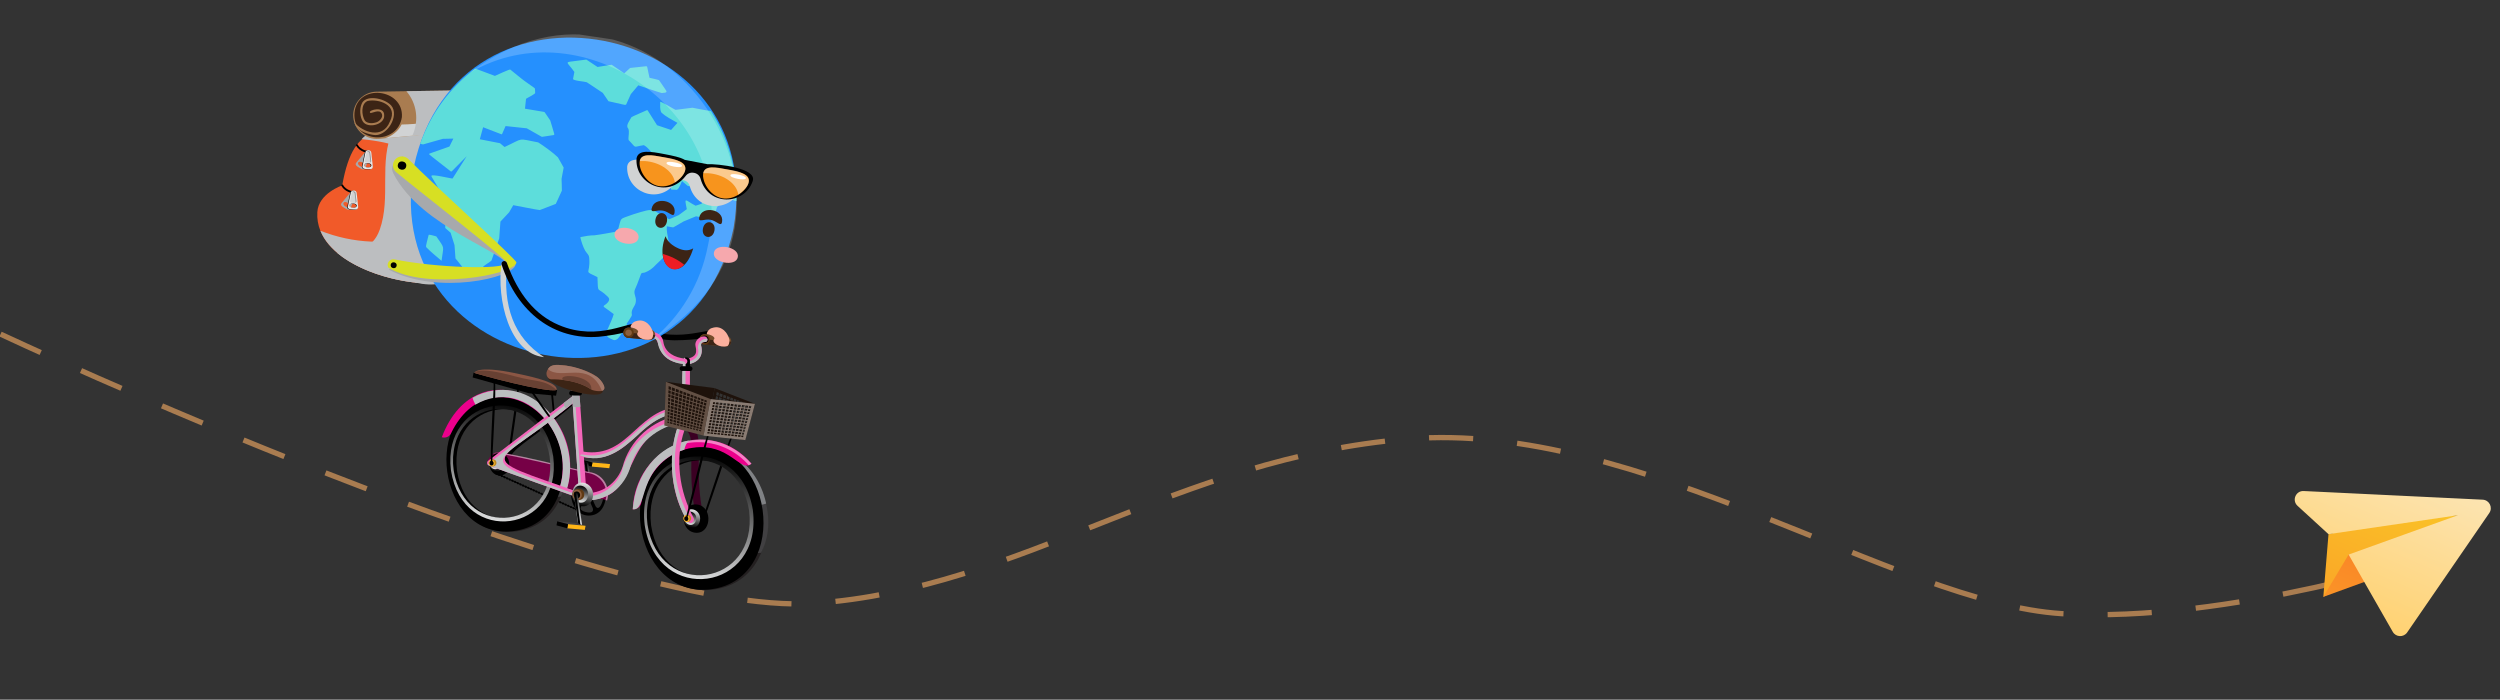 <svg width="1415" height="396" viewBox="0 0 1415 396" fill="none" xmlns="http://www.w3.org/2000/svg">
<rect x="0" y="0" width="1415" height="396" fill="#333333" stroke="none"/>
<path d="M0.31 189.122C0.31 189.122 342.599 349.817 460.734 341.502C578.869 333.187 665.386 259.196 796.823 248.449C928.26 237.702 1073 341.502 1167.1 347.336C1261.21 353.171 1382 313.5 1382 313.5" stroke="#A97C50" stroke-width="3" stroke-dasharray="25 25"/>
<g clip-path="url(#clip0_240_1137)">
<path d="M251.211 74.431C217.099 73.969 200.599 65.923 193.692 104.943C193.692 104.943 180.238 109.445 179.609 120.061C177.869 149.961 229.191 163.285 250.503 159.865C271.845 156.426 253.66 101.23 251.211 74.431Z" fill="#F15A29"/>
<g style="mix-blend-mode:multiply">
<path d="M214.898 130.11C221.502 111.404 214.137 91.896 222.396 73.734C233.601 73.881 251.211 74.431 251.211 74.431C253.66 101.23 271.845 156.426 250.503 159.865C235.778 162.221 206.799 156.612 190.799 143.081C201.472 143.377 211.105 140.845 214.87 130.129L214.898 130.11Z" fill="#BCBEC0"/>
</g>
<g style="mix-blend-mode:multiply">
<path d="M238.996 132.605C246.89 129.84 253.476 124.721 258.725 118.445C262.012 139.173 262.667 157.894 250.508 159.841C231.863 162.847 190.396 153.04 181.331 130.603C199.692 137.855 220.541 139.076 238.996 132.605Z" fill="#BCBEC0"/>
</g>
<g style="mix-blend-mode:multiply">
<path d="M237.662 74.06C245.039 74.248 251.211 74.431 251.211 74.431C253.95 109.019 279.352 169.955 234.988 159.918C225.63 132.594 227.621 101.516 237.687 74.064L237.662 74.06Z" fill="#BCBEC0"/>
</g>
<g style="mix-blend-mode:multiply">
<path d="M204.669 78.768C207.114 76.108 210.069 74.197 213.545 73.763C216.711 73.369 251.216 74.407 251.216 74.407C252.386 87.171 250.751 102.9 246.38 116.252C244.016 96.352 241.586 82.296 204.669 78.768Z" fill="#BCBEC0"/>
</g>
<path d="M200.002 109.383C200.666 109.46 200.792 108.408 200.1 108.35C200.051 108.341 195.924 107.849 194.145 104.68C193.805 104.089 192.876 104.612 193.239 105.207C195.303 108.857 199.799 109.394 199.998 109.407L200.002 109.383Z" fill="black"/>
<g style="mix-blend-mode:multiply">
<path d="M193.4 114.848L198.396 108.849C199.564 107.346 202.069 108.828 201.329 110.588L198.43 117.841C198.098 118.653 197.133 118.968 196.389 118.525C195.38 117.756 191.92 116.667 193.4 114.848ZM195.596 116.896C197.96 118.326 199.224 116.191 196.85 114.81C194.486 113.38 193.222 115.515 195.596 116.896Z" fill="#A7A9AC"/>
</g>
<path d="M196.578 116.885L198.172 109.232C198.528 107.373 201.418 107.502 201.556 109.405L202.402 117.176C202.487 118.043 201.796 118.762 200.925 118.72C199.66 118.502 196.114 119.173 196.554 116.88L196.578 116.885ZM199.469 117.664C202.229 117.818 202.352 115.339 199.583 115.234C196.824 115.08 196.7 117.559 199.469 117.664Z" fill="black"/>
<path d="M196.901 116.771L198.495 109.118C198.851 107.26 201.742 107.389 201.879 109.292L202.725 117.063C202.81 117.93 202.12 118.649 201.248 118.607C199.983 118.389 196.437 119.06 196.877 116.767L196.901 116.771ZM199.788 117.575C202.547 117.729 202.671 115.25 199.902 115.145C197.142 114.991 197.018 117.47 199.788 117.575Z" fill="#E6E7E8"/>
<g style="mix-blend-mode:multiply">
<path d="M198.162 113.735L199.143 109.143C199.356 108.032 201.153 108.101 201.259 109.248L201.793 113.931C201.846 114.441 201.41 114.883 200.887 114.858C200.135 114.714 197.893 115.135 198.186 113.739L198.162 113.735Z" fill="#D1D3D4"/>
</g>
<g style="mix-blend-mode:multiply">
<path d="M201.283 114.233L200.749 109.551C200.695 108.915 199.975 108.476 199.357 108.683C199.893 107.985 201.184 108.333 201.235 109.244L201.769 113.926C201.812 114.36 201.539 114.733 201.119 114.828C201.248 114.677 201.314 114.465 201.278 114.257L201.283 114.233Z" fill="#939598"/>
</g>
<path d="M208.298 86.572C208.962 86.649 209.088 85.597 208.396 85.539C208.347 85.53 204.22 85.039 202.44 81.869C202.101 81.279 201.172 81.801 201.535 82.396C203.599 86.046 208.095 86.583 208.294 86.596L208.298 86.572Z" fill="black"/>
<g style="mix-blend-mode:multiply">
<path d="M201.696 92.038L206.692 86.038C207.86 84.535 210.365 86.017 209.625 87.777L206.726 95.03C206.394 95.842 205.429 96.158 204.685 95.715C203.676 94.945 200.216 93.856 201.696 92.038ZM203.891 94.086C206.256 95.515 207.52 93.38 205.146 91.999C202.782 90.569 201.518 92.704 203.891 94.086Z" fill="#A7A9AC"/>
</g>
<path d="M204.878 94.05L206.472 86.397C206.829 84.538 209.719 84.667 209.856 86.57L210.703 94.341C210.788 95.208 210.097 95.927 209.226 95.885C207.961 95.667 204.414 96.338 204.854 94.045L204.878 94.05ZM207.765 94.854C210.525 95.008 210.648 92.529 207.879 92.423C205.119 92.269 204.996 94.748 207.765 94.854Z" fill="black"/>
<path d="M205.197 93.961L206.791 86.308C207.147 84.449 210.038 84.578 210.175 86.481L211.021 94.252C211.106 95.119 210.416 95.838 209.544 95.796C208.279 95.578 204.733 96.249 205.173 93.956L205.197 93.961ZM208.083 94.765C210.843 94.919 210.967 92.44 208.198 92.334C205.438 92.18 205.314 94.659 208.083 94.765Z" fill="#E6E7E8"/>
<g style="mix-blend-mode:multiply">
<path d="M206.458 90.924L207.439 86.332C207.652 85.222 209.448 85.291 209.555 86.438L210.089 91.12C210.142 91.631 209.705 92.073 209.183 92.047C208.431 91.903 206.189 92.324 206.482 90.929L206.458 90.924Z" fill="#D1D3D4"/>
</g>
<g style="mix-blend-mode:multiply">
<path d="M209.603 91.427L209.069 86.745C209.015 86.109 208.295 85.67 207.677 85.877C208.213 85.179 209.504 85.527 209.555 86.438L210.089 91.12C210.132 91.554 209.859 91.927 209.439 92.022C209.568 91.871 209.634 91.659 209.599 91.451L209.603 91.427Z" fill="#939598"/>
</g>
<path d="M250.26 75.2L214.652 78.605C206.64 79.371 199.746 72.993 199.904 64.964C200.055 57.76 205.885 51.996 213.119 51.882L259.572 51.157L250.236 75.195L250.26 75.2Z" fill="#A97C50"/>
<path d="M200.629 63.802C199.256 81.308 225.096 82.586 227.476 66.249C228.532 50.133 202.322 46.857 200.629 63.802Z" fill="#3C2415"/>
<path d="M211.046 76.312C206.717 75.557 201.6 73.674 200.521 69.212C205.221 74.844 216.61 79.006 220.636 68.891C225.716 59.179 213.874 55.806 208.063 57.144C204.095 58.836 204.726 65.239 206.431 68.143C207.358 69.598 210.097 70.123 212.635 69.334C214.361 69.114 218.012 65.935 215.377 63.427C213.323 62.082 209.765 64.779 209.378 63.653C208.562 62.27 217.668 59.737 217.445 65.351C217.8 70.575 208.142 72.977 205.376 68.792C203.787 66.335 203.421 62.085 204.567 59.126C206.4 53.371 217.194 55.266 221.355 59.644C226.472 65.456 218.673 78.075 211.021 76.307L211.046 76.312Z" fill="#A97C50"/>
<g style="mix-blend-mode:multiply">
<path d="M227.319 70.473C236.169 70.319 244.986 69.157 253.432 67.048L250.26 75.2L217.828 78.289C221.912 77.045 225.502 74.179 227.319 70.473Z" fill="#D1D3D4"/>
</g>
<g style="mix-blend-mode:multiply">
<path d="M230.006 51.617L259.595 51.162L250.26 75.2L233.365 76.814C237.369 68.122 235.808 58.312 230.006 51.617Z" fill="#BCBEC0"/>
</g>
<path d="M382.082 192.614C394.214 192.514 405.306 190.888 404.283 187.838C401.96 184.489 381.936 195.865 360.034 183.755C347.518 176.949 338.872 164.253 334.305 146.008C334.09 145.166 333.234 144.651 332.388 144.864C331.543 145.078 331.028 145.93 331.243 146.772C337.69 174.738 356.588 192.154 382.077 192.639L382.082 192.614Z" fill="black"/>
<path d="M234.201 94.594C213.514 213.437 390.429 247.35 415.159 129.307C435.846 10.464 258.931 -23.449 234.201 94.594Z" fill="#2590FE"/>
<path d="M328.686 134.168C331.28 133.614 333.875 133.186 336.541 133.172C340.611 132.651 345.443 131.701 349.502 130.978C352.166 122.329 349.756 124.545 358.444 121.306C371.779 117.156 367.774 118.516 378.76 124.127L384.136 121.779L388.733 118.381C387.161 110.722 387.839 113.48 393.73 116.437L397.243 115.284L397.29 106.783L389.462 105.282C389.389 105.268 389.292 105.249 389.228 105.187L386.026 102.495C385.159 104.131 384.733 106.352 383.116 107.443C382.163 107.435 381.184 107.298 380.221 107.338C379.926 107.307 379.701 107.038 379.732 106.744L380.306 100.872L376.227 96.461C376.187 96.403 376.124 96.341 376.114 96.264L374.609 91.796C373.026 90.616 370.744 89.803 369.871 87.933C369.871 87.933 369.871 87.933 369.867 87.958C368.498 85.793 366.696 83.395 364.42 82.157C357.693 83.169 360.742 84.305 355.781 79.249C355.449 77.183 356.52 74.61 355.52 72.617C353.92 71.133 356.665 67.831 357.407 66.321C357.482 66.06 365.954 62.505 366.132 62.363C366.296 62.295 366.485 62.356 366.583 62.5L371.887 70.876L379.842 73.553L383.427 69.535C380.314 67.687 376.889 66.154 374.263 63.598C373.405 61.782 373.687 59.658 373.68 57.73C373.659 56.925 382.155 62.284 382.352 62.171C382.425 62.185 391.837 60.937 391.905 60.975C392.661 61.095 401.896 62.992 402.344 62.753C411.896 77.675 417.174 95.356 416.801 113.805C415.833 113.744 413.627 112.795 412.719 112.421C412.28 112.612 411.692 107.294 411.575 107.121C410.79 107.02 409.49 106.721 408.992 107.351C408.899 108.885 409.745 110.499 410.324 111.937C410.961 112.284 405.891 116.968 405.811 117.253L405.211 119.465C405.494 119.695 399.459 123.117 399.354 123.272C399.289 123.61 394.197 122.383 393.965 122.414L386.949 125.322L381.214 128.627C381.037 128.893 377.705 128.054 377.424 128.075C376.955 133.141 380.016 138.408 378.016 143.331C375.868 145.622 373.398 147.626 371.21 149.859C369.538 151.765 367.427 153.338 365.02 154.227C364.147 154.586 363.156 154.12 362.773 155.198C361.744 157.679 360.926 160.5 359.752 162.953C357.957 166.287 360.363 167.5 359.86 170.907C359.502 173.692 356.919 174.973 357.643 178.141C357.659 178.319 357.599 178.633 357.518 178.792C356.632 180.399 355.632 181.809 354.639 183.321C355.351 184.458 354.019 185.504 353.523 186.385C352.399 187.922 351.522 189.48 350.273 191.018C349.493 192.069 348.021 193.063 346.682 192.181C345.603 191.649 344.337 191.306 343.587 190.236C342.553 188.686 343.723 186.908 344.306 185.443C345.339 182.938 346.686 180.369 347.361 177.77C346.206 176.848 343.153 174.685 341.892 173.792C341.604 173.587 341.615 173.139 341.904 172.944C343.4 171.955 345.981 169.897 344.185 168.126C337.736 161.658 338.592 167.153 338.154 156.858C329.81 152.804 334.264 155.786 333.519 146.308C333.515 144.23 332.178 143.472 331.221 141.912C329.933 139.588 329.161 137.062 328.495 134.507C328.47 134.377 328.546 134.241 328.676 134.216L328.686 134.168ZM324.359 44.589L325.099 40.727C320.699 34.452 318.781 35.41 326.743 34.385L331.742 33.742C331.819 33.732 331.892 33.746 331.984 33.788C333.518 34.833 336.642 36.884 338.205 37.91C340.887 37.549 343.568 36.937 346.213 36.643C347.99 37.86 351.568 40.298 353.349 41.491L356.552 38.551C356.614 38.488 356.696 38.454 356.773 38.444C359.007 38.196 363.523 37.711 365.752 37.488C366.033 37.467 366.276 37.639 366.322 37.923L367.614 44.027C367.818 44.141 373.175 45.169 373.09 45.478L375.114 48.419C375.149 48.501 377.383 51.657 377.233 51.654C377.426 52.742 375.169 52.459 374.599 52.675C370.665 51.57 365.121 49.556 361.267 48.291L357.042 53.287L354.374 59.207C353.618 59.738 350.326 58.43 349.159 58.357L344.388 57.291C343.324 55.761 342.246 54.177 341.172 52.57C338.534 50.862 334.772 48.339 332.124 46.554C330.978 46.109 323.971 45.691 324.334 44.585L324.359 44.589ZM242.17 134.666C242.179 134.617 242.592 133.12 242.606 133.047C242.527 132.407 246.401 133.7 246.958 133.807C252.036 141.264 251.03 138.518 249.913 147.614C247.066 145.165 243.855 142.647 241.242 139.894C240.768 139.352 242.085 135.5 242.174 134.641L242.17 134.666ZM268.979 38.796L280.116 42.96C280.213 42.978 289.014 38.76 288.864 39.407C290.175 40.434 296.005 45.282 297.28 46.102C298.41 46.895 301.371 49.014 302.544 49.84C302.962 50.02 302.816 52.22 302.901 52.562C303.283 53.06 297.934 55.663 297.733 55.925L297.138 61.517L307.945 63.34C308.091 63.368 308.227 63.444 308.306 63.559L311.423 68.137C311.55 68.261 313.647 75.671 313.716 75.835C313.815 76.104 313.605 76.414 313.319 76.459L306.848 77.445C306.746 77.451 306.645 77.457 306.557 77.39L298.148 72.623L286.155 71.349C286.155 71.349 284.161 75.847 284.185 75.851C284.133 75.991 283.969 76.06 283.804 76.003L273.438 72.012L271.58 78.814C271.677 78.833 282.899 80.985 282.987 81.052L285.589 83.203C296.917 77.993 292.293 78.257 304.635 80.6C307.642 82.478 313.266 86.561 315.78 89.045L318.985 94.74C319.024 94.798 319.034 94.875 319.021 94.947C319.021 94.947 317.845 101.204 317.841 101.228C317.808 101.397 318.115 107.788 318.015 107.919L314.647 115.257C314.629 115.353 314.537 115.436 314.431 115.466L305.532 118.889C305.248 119.06 290.786 116.111 290.506 116.132L288.174 120.165C288.098 120.3 283.345 125.295 283.245 125.426L282.534 135.025C282.521 135.223 278.231 147.239 278.198 147.408C278.422 147.552 273.701 150.55 273.629 150.662C273.449 151.077 273.632 153.791 272.999 153.944L267.052 156.783C266.421 157.713 258.325 146.6 257.942 146.501C257.859 146.41 257.81 146.275 257.789 146.121L257.25 138.71L255.027 131.701L252.228 129.262C252.076 129.133 251.988 128.941 252.001 128.743L252.594 113.99L244.29 100.033C244.211 99.918 244.191 99.764 244.218 99.619C243.712 98.196 255.842 101.248 256.16 101.034L264.128 88.447L255.709 96.968C255.555 97.114 255.299 97.14 255.123 97.006C254.962 96.8 242.977 87.618 242.902 87.353C242.838 87.166 242.923 86.982 243.112 86.918L254.377 82.947L256.599 78.443L250.667 78.581L239.481 81.742L237.808 81.421C243.906 64.045 254.963 49.372 269.036 38.757L268.979 38.796Z" fill="#5DDDDB"/>
<path opacity="0.2" d="M400.672 139.067C417.459 65.052 330.457 3.237 265.907 41.185C371.627 -39.247 483.064 124.564 368.966 192.476C384.9 179.365 396.49 160.865 400.672 139.067Z" fill="white"/>
<path d="M287.312 264.435C287.603 264.491 287.892 264.296 287.923 264.001C287.487 263.392 294.979 218.703 293.468 218.589C293.177 218.533 292.908 218.756 292.882 219.027C293.274 219.602 285.907 264.291 287.312 264.435Z" fill="black"/>
<path d="M313.536 235.803C313.876 235.868 314.207 235.581 314.146 235.244L312.969 222.78C312.92 222.12 311.851 222.19 311.92 222.879L313.097 235.343C313.128 235.575 313.294 235.757 313.512 235.798L313.536 235.803Z" fill="black"/>
<path d="M314.726 223.968L299.359 222.597L267.525 213.662L268.039 210.982L315.337 220.782L314.726 223.968Z" fill="black"/>
<path d="M315.022 220.721C309.458 222.482 270.747 211.927 268.548 211.08C268.548 211.08 269.167 206.544 292.05 211.309C304.399 213.878 315.85 216.8 315.027 220.697L315.022 220.721Z" fill="#8B5644"/>
<path d="M315.022 220.721C309.458 222.482 270.747 211.927 268.548 211.08C268.548 211.08 269.514 206.961 291.712 213.071C303.888 216.408 308.102 214.613 315.022 220.721Z" fill="#684133"/>
<path d="M329.51 280.914C331.255 281.249 331.928 278.525 330.201 277.968C268.243 255.896 283.74 264.976 327.466 226.462C328.961 225.347 327.26 222.818 325.713 224.073L280.4 260.381C279.982 260.726 279.754 261.258 279.847 261.826C279.919 262.366 280.281 262.836 280.776 263.006C281.091 263.066 329.234 280.911 329.51 280.914Z" fill="black"/>
<path d="M280.742 267.379C281.542 267.007 281.481 268.372 282.243 268.067C282.407 267.999 282.557 268.003 282.722 268.059C282.882 268.14 283.009 268.264 283.054 268.423C283.308 269.198 284.311 268.289 284.555 269.112C284.774 269.804 285.5 269.168 285.885 269.517C286.08 269.679 286.093 270.007 286.35 270.107C286.598 270.254 286.843 270.026 287.085 270.073C287.628 270.127 287.621 271.076 288.277 270.802C288.953 270.556 288.973 271.236 289.353 271.484C289.726 271.63 290.178 271.241 290.472 271.673C290.813 272.515 291.129 272.05 291.759 272.17C292.148 272.37 292.207 273.107 292.786 272.843C293.775 272.532 293.405 273.938 294.548 273.481C294.722 273.49 294.912 273.551 295.005 273.719C295.342 274.585 295.691 274.076 296.292 274.216C296.681 274.416 296.74 275.153 297.319 274.889C298.308 274.578 297.938 275.984 299.057 275.523C299.666 275.489 299.637 276.56 300.326 276.242C300.63 276.1 301.023 276.275 301.137 276.597C301.232 276.891 301.582 277.033 301.832 276.906C302.628 276.558 302.571 277.899 303.333 277.594C304.009 277.348 304.005 278.023 304.409 278.276C304.73 278.438 305.046 278.098 305.358 278.308C305.635 278.436 305.609 278.832 305.915 278.94C306.236 279.102 306.552 278.762 306.864 278.972C307.141 279.101 307.115 279.496 307.421 279.605C307.872 279.741 308.406 279.318 308.658 279.967C308.877 280.66 309.602 280.023 309.988 280.372C310.599 281.641 311.038 280.399 311.631 281.238C311.827 282.052 312.561 281.367 312.99 281.749C313.616 283.071 314.156 281.698 314.692 282.702C314.787 282.995 315.137 283.137 315.387 283.01C316.183 282.662 316.126 284.003 316.888 283.698C317.564 283.453 317.56 284.128 317.964 284.38C318.415 284.517 318.949 284.094 319.201 284.743C319.385 285.354 320.001 284.896 320.394 285.072C320.7 285.181 320.69 285.629 320.995 285.738C321.292 285.895 321.604 285.579 321.9 285.736C322.23 285.849 322.196 286.293 322.501 286.402C322.798 286.559 323.11 286.243 323.406 286.4C323.795 286.6 323.855 287.337 324.433 287.073C325.084 286.822 325.129 287.507 325.509 287.755C325.96 287.891 326.494 287.468 326.746 288.117C327.024 288.896 327.983 287.954 328.247 288.806C328.432 289.417 329.018 288.979 329.416 289.13C330.14 289.419 329.642 290.575 328.928 290.238C328.573 290.12 328.637 289.656 328.302 289.567C328.001 289.434 327.713 289.754 327.422 289.573C327.091 289.46 327.146 289.045 326.845 288.912C326.529 288.726 326.236 289.071 325.92 288.885C325.59 288.772 325.645 288.356 325.343 288.224C324.897 288.063 324.281 288.52 324.087 287.832C323.873 287.241 323.311 287.684 322.913 287.532C322.559 287.414 322.622 286.951 322.288 286.862C321.986 286.729 321.699 287.049 321.407 286.868C321.077 286.754 321.131 286.339 320.83 286.207C320.408 286.05 319.744 286.499 319.573 285.815C319.311 285.089 318.258 285.989 318.072 285.127C318.018 285.016 317.939 284.901 317.823 284.854C317.507 284.668 317.214 285.012 316.898 284.827C316.568 284.713 316.623 284.298 316.321 284.165C316.005 283.98 315.713 284.324 315.397 284.138C315.067 284.025 315.121 283.61 314.82 283.477C314.504 283.291 314.212 283.635 313.895 283.45C313.541 283.332 313.605 282.868 313.27 282.779C312.969 282.646 312.681 282.967 312.389 282.785C312.035 282.667 312.099 282.204 311.764 282.115C311.463 281.982 311.175 282.302 310.884 282.121C310.529 282.003 310.593 281.54 310.258 281.45C309.957 281.318 309.698 281.618 309.378 281.457C309.047 281.343 309.102 280.928 308.801 280.795C308.485 280.61 308.192 280.954 307.876 280.768C307.522 280.65 307.586 280.187 307.251 280.098C306.95 279.965 306.662 280.285 306.37 280.104C306.016 279.986 306.08 279.523 305.745 279.433C305.444 279.301 305.156 279.621 304.864 279.44C304.51 279.322 304.574 278.858 304.239 278.769C303.938 278.636 303.65 278.957 303.358 278.775C303.004 278.657 303.068 278.194 302.733 278.105C302.432 277.972 302.144 278.292 301.852 278.111C301.498 277.993 301.562 277.53 301.227 277.44C300.926 277.308 300.638 277.628 300.346 277.447C299.992 277.329 300.056 276.865 299.721 276.776C299.604 276.729 299.479 276.73 299.344 276.779C298.587 277.184 298.546 275.825 297.842 276.09C297.201 276.418 297.103 275.623 296.714 275.423C296.412 275.291 296.125 275.611 295.833 275.43C295.503 275.316 295.557 274.901 295.256 274.768C294.94 274.583 294.648 274.927 294.332 274.741C294.001 274.628 294.056 274.213 293.755 274.08C293.439 273.894 293.146 274.239 292.83 274.053C292.5 273.939 292.555 273.524 292.253 273.392C291.937 273.206 291.645 273.55 291.329 273.364C290.999 273.251 291.053 272.836 290.752 272.703C290.436 272.517 290.144 272.862 289.827 272.676C289.473 272.558 289.537 272.095 289.202 272.005C288.901 271.872 288.613 272.193 288.321 272.012C287.967 271.894 288.031 271.43 287.696 271.341C287.395 271.208 287.107 271.528 286.816 271.347C286.461 271.229 286.525 270.766 286.19 270.677C285.889 270.544 285.601 270.864 285.31 270.683C284.955 270.565 285.019 270.102 284.684 270.012C284.383 269.88 284.124 270.18 283.804 270.019C283.449 269.901 283.513 269.437 283.178 269.348C282.877 269.215 282.589 269.535 282.298 269.354C281.967 269.241 282.022 268.826 281.721 268.693C281.405 268.507 281.112 268.852 280.796 268.666C280.466 268.552 280.525 268.113 280.195 268L280.404 267.565C280.545 267.617 280.695 267.62 280.806 267.567L280.742 267.379Z" fill="black"/>
<path d="M345.294 262.693L338.93 261.022L329.253 260.116L335.421 263.853L345.294 262.693Z" fill="#414042"/>
<path d="M334.896 264.102L344.849 265.011L345.294 262.693L335.341 261.785L334.896 264.102Z" fill="#FFB617"/>
<path d="M328.808 262.434L334.896 264.102L335.34 261.785L329.253 260.116L328.808 262.434Z" fill="black"/>
<path d="M334.321 281.511C334.999 281.642 335.667 281.044 335.55 280.346L332.986 262.009C332.815 260.675 330.702 260.945 330.898 262.284C331.299 262.812 332.83 282.076 334.297 281.507L334.321 281.511Z" fill="url(#paint0_linear_240_1137)"/>
<path d="M331.205 261.467C331.675 261.507 332.06 261.856 332.142 262.348L334.706 280.684C334.747 280.993 334.638 281.297 334.418 281.53C333.943 281.514 333.567 281.117 333.505 280.654L330.941 262.318C330.9 262.009 331.009 261.705 331.2 261.491L331.205 261.467Z" fill="black"/>
<path d="M333.216 267.885C345.754 268.413 346.594 292.2 332.871 291.82C320.332 291.292 319.492 267.505 333.216 267.885ZM327.229 275.12C328.745 275.862 331.922 278.949 332.556 275.517C332.486 274.177 334.033 269.518 331.422 269.768C329.402 270.081 324.687 272.781 327.229 275.12ZM334.799 271.943C334.765 273.563 333.331 278.418 336.305 278.113L339.59 277.492C343.347 276.51 335.621 267.395 334.799 271.943ZM341.517 281.465C341.66 278.489 338.2 280.153 336.667 280.285C333.813 281.014 336.578 285.073 337.157 286.636C339.319 289.778 341.369 283.414 341.517 281.465ZM335.53 287.65C334.769 286.378 333.549 281.213 331.309 283.587C330.463 284.851 327.205 287.429 329.381 288.923C331.119 290.082 336.515 291.293 335.526 287.674L335.53 287.65ZM327.676 284.842C328.795 283.33 331.991 280.689 329.464 278.928L326.423 277.093C322.749 275.287 324.803 287.895 327.652 284.837L327.676 284.842Z" fill="black"/>
<path d="M275.689 261.755L343.604 283.292C345.674 276.431 341.907 268.951 334.692 267.392L283.828 256.008C279.686 255.063 276.931 258.164 275.669 261.726L275.689 261.755Z" fill="#760046"/>
<path opacity="0.5" d="M343.011 281.927C344.238 275.53 340.129 269.311 333.743 267.886C332.418 267.982 278.961 254.524 279.116 256.856C280.188 253.232 332.163 267.608 334.692 267.392C341.883 268.946 345.674 276.431 343.604 283.292L342.798 283.038L343.011 281.927Z" fill="white"/>
<path d="M283.512 256.473C290.574 257.778 289.565 270.373 281.903 269.054C274.825 267.696 275.719 255.178 283.512 256.473Z" fill="black"/>
<path d="M277.245 262.028C276.563 267.153 283.616 269.032 284.526 263.5C285.26 258.235 278.134 256.342 277.245 262.028Z" fill="url(#paint1_linear_240_1137)"/>
<path d="M277.531 262.108C277.021 265.815 282.138 267.172 282.781 263.165C283.349 259.42 278.139 258.02 277.531 262.108Z" fill="url(#paint2_linear_240_1137)"/>
<path d="M281.317 223.766C325.64 217.902 336.795 294.55 292.229 300.767C247.906 306.631 236.751 229.983 281.317 223.766ZM255.568 265.904C262.461 309.748 320.286 302.27 314.788 257.968C307.895 214.123 250.069 221.601 255.568 265.904Z" fill="#231F20"/>
<path d="M314.788 257.968C311.83 236.051 290.325 221.615 271.727 231.187C272.686 229.068 273.903 227.049 275.29 225.188C305.091 213.936 331.513 253.968 317.548 281.047C315.241 281.28 312.866 281.35 310.454 281.213C314.274 274.663 315.989 266.507 314.764 257.963L314.788 257.968Z" fill="#414042"/>
<path d="M320.258 254.737C318.467 255.295 316.51 255.67 314.416 255.844C311.907 243.249 303.416 233.411 292.96 229.754C295.487 228.762 298.487 228.186 301.748 228.086C310.777 233.422 317.78 243.024 320.258 254.737Z" fill="#808285"/>
<path d="M282.319 227.062C323.126 221.575 332.445 292.99 292.022 298.701C251.215 304.187 241.895 232.772 282.319 227.062ZM258.665 266.398C264.982 307.479 317.709 299.724 312.767 258.806C306.45 217.725 253.723 225.48 258.665 266.398Z" fill="black"/>
<path d="M280.411 226.921C321.257 221.492 331.115 292.459 290.314 298.173C249.492 303.606 239.61 232.634 280.411 226.921ZM256.735 265.978C263.078 306.663 316.134 299.422 311.11 258.538C304.767 217.853 251.711 225.094 256.735 265.978Z" fill="url(#paint3_linear_240_1137)"/>
<path d="M280.464 224.678C323.945 218.879 334.452 294.451 291.017 300.535C247.536 306.335 237.029 230.762 280.464 224.678ZM255.247 266.268C261.991 309.583 318.478 301.873 313.131 258.351C306.388 215.035 249.901 222.745 255.247 266.268Z" fill="black"/>
<path d="M320.667 277.491C334.951 229.099 270.389 194.014 250.056 247.477C252.332 248.189 254.722 246.996 255.535 244.724C277.315 201.399 329.139 236.343 316.645 276.319L320.638 277.51L320.667 277.491Z" fill="#EC008C"/>
<g style="mix-blend-mode:multiply">
<path d="M279.484 221.012C308.654 216.846 329.413 251.288 320.667 277.491L316.674 276.299C326.159 248.21 298.166 212.307 269.075 229.026C268.402 227.821 267.844 226.537 267.43 225.157C271.129 223.038 275.196 221.616 279.484 221.012Z" fill="#BCBEC0"/>
</g>
<path d="M329.674 282.548C331.564 282.911 332.28 280.095 330.412 279.486C262.989 256.04 280.149 265.489 326.978 225.993C328.613 224.805 326.669 222.23 325.069 223.5L276.3 260.796C275.857 261.137 275.62 261.717 275.712 262.285C275.805 262.854 276.191 263.328 276.73 263.532C277.093 263.602 329.369 282.564 329.693 282.577L329.674 282.548Z" fill="#F466BA"/>
<g style="mix-blend-mode:multiply">
<path d="M275.965 262.934C276.21 262.18 324.672 225.701 325.16 225.119C325.867 224.578 326.894 224.725 327.409 225.45C277.903 267.635 262.032 256.182 331.337 281.74C330.979 282.422 330.14 282.737 329.441 282.453C328.715 281.913 276.356 263.91 275.97 262.91L275.965 262.934Z" fill="#BCBEC0"/>
</g>
<g style="mix-blend-mode:multiply">
<path d="M319.093 228.059L325.045 223.494C326.645 222.225 328.594 224.776 326.954 225.988L320.329 231.049C319.364 230.314 319.065 229.255 319.069 228.054L319.093 228.059Z" fill="#A7A9AC"/>
</g>
<path d="M279.067 264.055C280.295 263.94 281.191 262.81 280.948 261.587C280.479 258.919 276.073 259.751 276.643 262.413C276.856 263.53 277.946 264.265 279.067 264.055Z" fill="#BF8920"/>
<path d="M276.643 262.413C277.1 264.878 280.467 264.223 279.957 261.773C279.525 259.312 276.133 259.963 276.643 262.413Z" fill="#FFB72B"/>
<g style="mix-blend-mode:multiply">
<path d="M277.041 262.039C276.934 263.645 279.184 264.102 279.387 262.389C279.614 260.681 277.122 260.178 277.041 262.039Z" fill="black"/>
</g>
<path d="M329.552 283.05C365.844 284.731 347.806 243.178 388.125 238.924C389.276 238.82 390.148 237.81 390.042 236.664C389.935 235.517 388.921 234.647 387.77 234.751C371.806 236.094 358.183 246.72 353.092 261.862C350.759 271.801 342.273 279.358 331.908 279.022L327.345 214.125C327.262 212.983 326.277 212.093 325.102 212.193C323.956 212.273 323.059 213.278 323.166 214.425L327.857 281.148C327.923 282.111 328.631 282.873 329.552 283.05Z" fill="#F466BA"/>
<g style="mix-blend-mode:multiply">
<path d="M357.082 263.203C354.054 275.711 342.623 284.606 329.552 283.05C328.631 282.873 327.928 282.087 327.857 281.148L323.233 215.514C323.579 215.154 324.051 214.92 324.588 214.872C325.758 214.797 324.761 215.281 324.843 216.423L329.407 281.32C339.809 281.588 350.402 274.836 352.578 264.541C357.669 249.4 371.268 238.769 387.256 237.431C388.097 237.367 388.846 237.786 389.244 238.463C374.727 240.258 361.729 248.802 357.086 263.178L357.082 263.203Z" fill="#BCBEC0"/>
</g>
<g style="mix-blend-mode:multiply">
<path d="M378.64 236.629C381.564 235.663 384.627 235.024 387.79 234.78C390.502 234.525 390.868 238.774 388.145 238.953C384.876 239.227 381.722 239.948 378.721 241.049C377.371 239.314 377.785 237.942 378.64 236.629Z" fill="#A7A9AC"/>
</g>
<g style="mix-blend-mode:multiply">
<path d="M325.126 212.198C326.297 212.122 327.287 212.987 327.364 214.154L328.486 230.186C326.985 230.674 325.585 230.506 324.264 230.052L323.166 214.425C323.084 213.282 323.956 212.273 325.126 212.198Z" fill="#A7A9AC"/>
</g>
<path d="M329.356 258.66C357.655 264.013 361.681 232.024 388.476 233.56C390.457 233.715 390.671 230.502 388.647 230.44C361.072 228.253 357.046 260.117 329.944 255.594C327.99 255.169 327.359 258.327 329.351 258.684L329.356 258.66Z" fill="#F466BA"/>
<g style="mix-blend-mode:multiply">
<path d="M329.629 257.236C356.555 262.676 362.635 226.526 389.676 233.065C376.869 233.411 368.431 238.625 360.635 246.515C352.971 253.454 341.795 263.374 328.23 257.718C328.58 257.335 329.116 257.162 329.649 257.264L329.629 257.236Z" fill="#BCBEC0"/>
</g>
<g style="mix-blend-mode:multiply">
<path d="M379.12 231.24C380.623 231.003 390.355 228.74 390.094 232.069C390.053 232.937 389.323 233.598 388.451 233.556C384.917 233.378 381.804 233.757 378.965 234.539C378.369 233.323 378.379 232.224 379.091 231.259L379.12 231.24Z" fill="#A7A9AC"/>
</g>
<path d="M323.868 278.756C322.783 287.032 334.162 290.066 335.624 281.136C336.823 272.656 325.283 269.542 323.868 278.756Z" fill="url(#paint4_linear_240_1137)"/>
<path d="M324.372 278.877C323.553 284.852 331.799 287.06 332.837 280.601C333.679 274.506 325.389 272.265 324.372 278.877Z" fill="url(#paint5_linear_240_1137)"/>
<path d="M327.825 283.018C332.177 282.602 331.326 276.032 327.011 276.781C325.14 276.972 323.76 278.66 324.13 280.533C324.454 282.247 326.129 283.344 327.825 283.018Z" fill="#603913"/>
<path d="M324.13 280.533C324.889 284.307 329.899 283.341 329.193 279.552C328.435 275.777 323.425 276.743 324.13 280.533Z" fill="#8B5E3C"/>
<g style="mix-blend-mode:multiply">
<path d="M324.72 279.945C324.552 282.391 328.009 283.104 328.311 280.484C328.685 277.878 324.865 277.095 324.72 279.945Z" fill="black"/>
</g>
<path d="M328.32 298.906C328.999 299.036 329.666 298.439 329.549 297.74L326.985 279.404C326.814 278.069 324.701 278.34 324.897 279.679C325.298 280.206 326.83 299.471 328.296 298.901L328.32 298.906Z" fill="url(#paint6_linear_240_1137)"/>
<path d="M325.18 278.857C325.65 278.897 326.035 279.246 326.117 279.738L328.681 298.074C328.722 298.383 328.613 298.687 328.393 298.92C327.918 298.904 327.542 298.507 327.48 298.044L324.916 279.708C324.875 279.399 324.984 279.095 325.176 278.881L325.18 278.857Z" fill="black"/>
<path d="M331.435 297.601L325.1 295.911L315.418 295.03L321.592 298.742L331.435 297.601Z" fill="#414042"/>
<path d="M321.062 299.015L330.991 299.919L331.435 297.601L321.507 296.698L321.062 299.015Z" fill="#FFB617"/>
<path d="M314.974 297.347L321.062 299.015L321.507 296.698L315.419 295.03L314.974 297.347Z" fill="black"/>
<path d="M323.446 223.839L328.058 223.898C328.809 223.916 329.403 223.305 329.417 222.581C329.434 221.834 328.819 221.24 328.093 221.226L323.481 221.167C322.731 221.149 322.136 221.76 322.123 222.484C322.105 223.231 322.72 223.824 323.446 223.839Z" fill="black"/>
<path d="M310.031 212.681C307.824 218.289 340.149 227.418 341.191 221.461C343.398 215.853 311.068 206.748 310.031 212.681Z" fill="#3C2415"/>
<path d="M341.769 218.318C339.402 212.709 332.961 209.346 320.357 206.928C316.532 206.695 311.389 205.208 309.582 210.042C308.734 212.107 309.872 214.427 311.854 214.707C311.854 214.707 323.537 214.195 332.489 219.141L334.829 220.566C335.953 221.257 343.739 222.851 341.773 218.294L341.769 218.318Z" fill="#8B5644"/>
<path d="M310.173 208.929C312.165 205.356 317.143 206.787 320.357 206.928C329.567 208.044 337.002 212.774 337.002 212.774C339.138 213.559 344.619 219.966 340.681 221.238C333.544 203.426 317.688 215.601 310.168 208.953L310.173 208.929Z" fill="#A27869"/>
<path d="M334.669 220.485C329.946 217.202 323.258 215.518 318.525 215.036C315.596 210.92 335.747 212.508 334.669 220.485Z" fill="#684133"/>
<path d="M310.634 235.997C311.071 236.081 311.448 235.553 311.169 235.174L301.532 221.487C301.375 221.257 301.035 221.191 300.804 221.347C300.574 221.503 300.509 221.841 300.666 222.072C301.001 222.286 310.131 236.001 310.615 235.968L310.634 235.997Z" fill="black"/>
<path d="M278.102 262.668C278.417 262.729 278.715 262.485 278.722 262.186C278.228 261.616 281.458 215.959 279.944 215.994C279.644 215.987 279.399 216.215 279.396 216.49C279.798 217.017 276.814 262.571 278.102 262.668Z" fill="black"/>
<g style="mix-blend-mode:multiply">
<path d="M287.102 151.169C289.445 143.409 238.291 129.341 222.563 98.018C220.344 93.337 224.44 90.719 227.901 88.53C230.869 93.755 292.122 148.052 291.766 149.911C290.34 157.346 247.774 167.15 220.238 152.708L222.511 148.589C237.641 150.415 285.657 155.947 287.102 151.169Z" fill="#A7A9AC"/>
</g>
<path d="M286.883 148.774C287.434 147.078 239.376 109.928 224.271 97.495C221.971 95.602 221.796 92.189 223.863 90.058C225.864 88.014 229.154 88.02 231.151 90.055C244.76 104.003 292.611 146.945 292.296 148.586C291.446 155.506 240.943 164.639 219.773 151.468C218.503 149.047 220.623 146.25 223.304 146.814C245.62 151.395 285.443 153.003 286.863 148.745L286.883 148.774Z" fill="#D7DF23"/>
<path d="M225.183 93.264C224.546 96.321 229.37 97.246 229.909 94.171C230.546 91.115 225.723 90.189 225.183 93.264Z" fill="black"/>
<path d="M221.147 149.804C220.706 151.972 224.124 152.628 224.492 150.446C224.933 148.278 221.515 147.622 221.147 149.804Z" fill="black"/>
<g style="mix-blend-mode:multiply">
<path d="M285.558 147.819C286.42 147.91 287.051 148.681 286.962 149.54C284.54 173.302 290.63 190.939 307.956 202.146C288.436 200.279 280.989 169.543 283.837 149.191C283.927 148.332 284.7 147.705 285.563 147.795L285.558 147.819Z" fill="#D1D3D4"/>
</g>
<path d="M338.94 190.621C351.018 189.359 361.884 186.688 360.566 183.732C357.921 180.622 339.099 193.855 316.131 183.893C303.031 178.301 293.182 166.501 286.883 148.774C286.585 147.966 285.691 147.519 284.88 147.814C284.07 148.109 283.623 149 283.92 149.808C293.046 177.036 313.515 192.551 338.94 190.621Z" fill="black"/>
<path d="M397.462 295.576C398.685 296.011 413.843 247.912 414.435 247.575C414.539 247.295 414.391 247.016 414.11 246.912C412.716 246.319 397.709 294.547 397.069 294.875C396.96 295.179 397.151 295.491 397.466 295.552L397.462 295.576Z" fill="black"/>
<path d="M398.615 194.985L410.742 196.085C414.549 196.415 415.08 190.635 411.254 190.277L399.126 189.177C397.518 189.044 396.086 190.22 395.955 191.822C395.823 193.424 397.007 194.852 398.615 194.985Z" fill="#754C29"/>
<path d="M413.894 193.411C413.782 195.042 412.345 196.243 410.718 196.081L398.59 194.981C396.958 194.843 395.755 193.386 395.94 191.769L413.898 193.387L413.894 193.411Z" fill="#3C2415"/>
<path d="M395.955 191.822C395.625 195.638 401.432 196.151 401.786 192.34C402.111 188.548 396.309 188.011 395.955 191.822Z" fill="#603913"/>
<path d="M396.695 191.889C396.41 194.687 400.808 195.081 401.02 192.268C401.306 189.47 396.908 189.077 396.695 191.889Z" fill="black"/>
<path d="M388.327 206.302C394.599 205.703 398.486 201.943 396.789 195.461C396.589 192.444 400.113 194.772 400.445 192.258C400.251 188.291 392.576 191.224 393.677 195.965C394.926 200.985 392.744 202.269 388.209 203.25C386.629 203.623 386.738 206.072 388.327 206.302Z" fill="#F466BA"/>
<g style="mix-blend-mode:multiply">
<path d="M389.647 204.528C392.929 204.056 395.85 201.538 395.2 197.984C394.312 194.886 396.826 191.339 400.411 191.776C400.537 194.528 398.191 193.002 397.199 194.113C396.854 194.472 396.708 194.97 396.785 195.485C398.462 201.939 394.728 205.552 388.545 206.343C388.398 205.539 388.851 204.75 389.672 204.532L389.647 204.528Z" fill="#BCBEC0"/>
</g>
<path d="M397.412 297.143C398.959 297.465 400.373 295.859 399.779 294.369L397.136 287.054C395.313 275.993 395.433 266.981 395.521 259.714C395.397 248.829 396.27 242.314 388.541 238.854C385.915 238.525 385.34 242.569 387.947 242.995C391.785 246.308 391.296 250.82 391.31 259.657C391.21 267.121 391.111 276.413 393.025 287.917C393.051 288.047 393.076 288.177 393.13 288.288L395.837 295.79C396.1 296.516 396.709 297.009 397.412 297.143Z" fill="#3B0023"/>
<path d="M394.975 285.614C403.855 287.267 402.579 303.09 392.968 301.447C384.073 299.74 385.185 283.986 394.975 285.614Z" fill="black"/>
<path d="M387.075 292.607C386.216 299.05 395.088 301.403 396.218 294.462C397.158 287.859 388.17 285.459 387.075 292.607Z" fill="url(#paint7_linear_240_1137)"/>
<path d="M387.458 292.706C386.816 297.363 393.248 299.073 394.037 294.043C394.741 289.323 388.188 287.59 387.458 292.706Z" fill="url(#paint8_linear_240_1137)"/>
<path d="M392.48 252.248C439.354 246.048 451.167 327.127 404.024 333.676C357.15 339.876 345.337 258.797 392.48 252.248ZM365.251 296.856C372.539 343.229 433.69 335.312 427.874 288.471C420.587 242.098 359.436 250.014 365.251 296.856Z" fill="#231F20"/>
<path d="M427.874 288.471C424.756 265.297 401.98 250.016 382.322 260.135C383.333 257.877 384.617 255.77 386.1 253.802C417.609 241.902 445.574 284.232 430.805 312.884C428.344 313.138 425.847 313.185 423.306 313.072C427.321 306.159 429.158 297.501 427.874 288.471Z" fill="#414042"/>
<path d="M433.662 285.026C431.789 285.618 429.702 286.018 427.482 286.193C424.836 272.871 415.851 262.463 404.783 258.588C407.47 257.552 410.629 256.931 414.069 256.815C423.618 262.451 431.018 272.606 433.637 285.021L433.662 285.026Z" fill="#808285"/>
<path d="M393.541 255.756C436.722 249.948 446.58 325.496 403.807 331.532C360.627 337.339 350.768 261.791 393.541 255.756ZM368.522 297.358C375.189 340.809 430.99 332.617 425.752 289.315C419.085 245.864 363.279 254.08 368.522 297.358Z" fill="black"/>
<path d="M391.536 255.596C434.732 249.842 445.181 324.928 402.031 330.966C358.835 336.72 348.386 261.635 391.536 255.596ZM366.471 296.914C373.169 339.946 429.294 332.292 423.993 289.053C417.296 246.022 361.171 253.676 366.471 296.914Z" fill="url(#paint9_linear_240_1137)"/>
<path d="M391.583 253.253C437.564 247.131 448.694 327.053 402.755 333.482C356.775 339.604 345.645 259.682 391.583 253.253ZM364.902 297.239C372.044 343.058 431.785 334.897 426.14 288.864C418.998 243.044 359.257 251.206 364.902 297.239Z" fill="black"/>
<path d="M358.127 288.281C360.708 288.451 362.855 286.56 363.083 283.926C365.918 267.576 377.499 255.281 392.413 253.387C412.937 250.541 419.146 267.951 425.308 262.425C401.917 234.887 359.403 252.285 358.127 288.281Z" fill="#EC008C"/>
<path opacity="0.5" d="M391.557 249.068C403.966 247.393 416.276 252.258 425.331 262.429C424.875 262.842 424.34 263.14 423.776 263.332C408.471 245.655 380.869 245.966 366.859 263.977C372.854 255.916 381.517 250.445 391.528 249.087L391.557 249.068Z" fill="white"/>
<g style="mix-blend-mode:multiply">
<path d="M389.899 249.326C388.614 250.656 387.739 252.465 387.35 254.493C359.994 263.611 367.175 289.316 358.126 288.281C359.497 268.296 372.447 252.535 389.899 249.326Z" fill="#BCBEC0"/>
</g>
<path d="M386.325 204.291C386.292 201.581 390.585 201.604 390.517 204.319L390.499 208.47L386.293 208.389L386.301 204.286L386.325 204.291Z" fill="black"/>
<path d="M390.524 208.475L390.445 227.881L386.238 227.8L386.317 208.394L390.524 208.475Z" fill="#F466BA"/>
<path d="M383.481 241.913C383.983 240.607 384.976 239.621 386.22 239.159L386.263 227.805L390.469 227.886C390.193 229.059 391.114 242.075 389.724 242.51C388.981 243.368 387.896 242.609 387.414 243.418C381.92 259.483 384.446 278.013 392.542 293.056C393.363 294.54 391.899 296.411 390.284 296.051C379.514 282.372 377.91 258.113 383.505 241.917L383.481 241.913Z" fill="#F466BA"/>
<g style="mix-blend-mode:multiply">
<path d="M382.816 243.937C383.392 241.72 384.112 239.931 386.196 239.155C386.763 238.162 384.983 201.856 387.51 202.441C387.842 202.805 388.049 203.295 388.044 203.845L387.901 240.483C386.52 241.92 385.194 240.84 384.342 244.63C379.57 260.334 382.206 278.033 390.022 292.572C390.553 293.6 390.133 294.871 389.078 295.395C380.408 279.941 377.75 260.785 382.816 243.937Z" fill="#BCBEC0"/>
</g>
<path d="M389.292 295.461C390.52 295.346 391.415 294.216 391.172 292.993C390.704 290.325 386.298 291.157 386.867 293.819C387.08 294.936 388.171 295.671 389.292 295.461Z" fill="#BF8920"/>
<path d="M386.892 293.824C387.349 296.289 390.716 295.634 390.206 293.183C389.749 290.718 386.382 291.373 386.892 293.824Z" fill="#FFB72B"/>
<g style="mix-blend-mode:multiply">
<path d="M387.266 293.445C387.159 295.051 389.408 295.508 389.611 293.795C389.838 292.087 387.346 291.584 387.266 293.445Z" fill="black"/>
</g>
<path d="M383.382 205.353L387.212 206.088C389.195 206.493 389.821 203.36 387.805 202.998C382.007 202.436 376.341 199.747 375.444 193.419C374.987 190.428 372.558 188.16 369.541 187.906L363.211 187.368C362.344 187.302 361.594 187.934 361.505 188.792C361.44 189.656 362.075 190.404 362.938 190.494L369.268 191.032C374.688 191.597 370.43 202.393 383.387 205.329L383.382 205.353Z" fill="#F466BA"/>
<g style="mix-blend-mode:multiply">
<path d="M361.503 189.067C361.567 188.729 368.228 189.507 368.557 189.495C378.832 191.215 369.726 202.658 386.821 204.586C387.524 204.721 388.038 205.32 388.082 206.004C380.839 206.166 373.288 201.514 372.307 193.918C372.076 192.372 370.818 191.205 369.239 191.052L362.909 190.513C362.119 190.437 361.533 189.824 361.474 189.087L361.503 189.067Z" fill="#BCBEC0"/>
</g>
<path d="M355.534 191.226L367.662 192.326C369.27 192.459 370.702 191.283 370.833 189.681C370.964 188.079 369.781 186.651 368.173 186.518L356.045 185.418C354.438 185.284 353.006 186.461 352.874 188.063C352.743 189.665 353.926 191.093 355.534 191.226Z" fill="#754C29"/>
<path d="M370.838 189.657C370.727 191.287 369.29 192.488 367.662 192.326L355.535 191.226C353.903 191.088 352.7 189.631 352.884 188.015L370.843 189.633L370.838 189.657Z" fill="#3C2415"/>
<path d="M352.875 188.063C352.545 191.879 358.352 192.392 358.706 188.581C359.031 184.789 353.229 184.252 352.875 188.063Z" fill="#603913"/>
<path d="M353.96 188.171C353.709 190.526 357.438 190.866 357.616 188.497C357.867 186.142 354.138 185.802 353.96 188.171Z" fill="#8B5E3C"/>
<path d="M386.038 229.238L390.65 229.297C391.401 229.316 391.996 228.704 392.009 227.981C392.026 227.234 391.411 226.64 390.685 226.626L386.073 226.567C385.323 226.548 384.728 227.16 384.715 227.883C384.697 228.631 385.312 229.224 386.038 229.238Z" fill="black"/>
<path d="M385.997 209.934L390.609 209.993C391.359 210.012 391.954 209.4 391.967 208.677C391.985 207.929 391.37 207.336 390.644 207.322L386.032 207.263C385.281 207.244 384.686 207.856 384.673 208.579C384.656 209.326 385.271 209.92 385.997 209.934Z" fill="black"/>
<path d="M388.47 293.851C389.799 294.256 400.758 246.428 401.336 246.038C401.391 245.749 401.243 245.47 400.957 245.39C399.54 244.918 388.669 292.813 388.067 293.198C388.011 293.488 388.179 293.795 388.47 293.851Z" fill="black"/>
<path d="M400.024 242.658L404.486 219.662L376.899 216.097L376.721 240.34L398.333 245.838L421.262 248.534L400.024 242.658Z" fill="#1E120B"/>
<path d="M427.332 228.55L421.731 249.1L399.63 244.71L404.481 219.687L427.332 228.55ZM402.061 241.472L402.957 241.644L403.198 240.389L402.277 240.212C402.282 240.188 402.036 241.468 402.036 241.468L402.061 241.472ZM421.648 242.852L420.567 242.595L420.281 243.691L421.363 243.949L421.673 242.857L421.648 242.852ZM421.799 242.33L422.113 241.214L421.036 240.933L420.722 242.049L421.803 242.306L421.799 242.33ZM422.239 240.688L422.559 239.548L421.458 239.261L421.134 240.426L422.235 240.712L422.239 240.688ZM422.709 239.026L423.033 237.862L421.936 237.551L421.608 238.74L422.709 239.026ZM423.183 237.34L423.512 236.152L422.396 235.812L422.063 237.025L423.159 237.335L423.183 237.34ZM423.657 235.654L423.99 234.441L422.874 234.102L422.537 235.339L423.653 235.678L423.657 235.654ZM424.141 233.92L424.483 232.659L423.348 232.291L423.005 233.552L424.121 233.891L424.141 233.92ZM424.624 232.185L424.971 230.9L423.84 230.508L423.493 231.793L424.629 232.161L424.624 232.185ZM421.188 244.466L420.131 244.213L419.85 245.285L420.916 245.49L421.217 244.446L421.188 244.466ZM418.162 243.209L418.452 242.089L417.25 241.808L416.955 242.953L418.158 243.234L418.162 243.209ZM416.829 243.479L416.538 244.6L417.726 244.828C417.721 244.852 418.007 243.755 418.007 243.755L416.829 243.479ZM418.607 241.543L418.902 240.398L417.704 240.093L417.405 241.262L418.607 241.543ZM419.053 239.876L419.357 238.683L418.139 238.35L417.835 239.543L419.057 239.852L419.053 239.876ZM419.507 238.162L419.841 236.949L418.623 236.615L418.314 237.833L419.532 238.166L419.507 238.162ZM419.962 236.447L420.3 235.21L419.063 234.848L418.744 236.113L419.986 236.451L419.962 236.447ZM420.426 234.684L420.768 233.423L419.536 233.036L419.213 234.326L420.45 234.688L420.426 234.684ZM420.89 232.921L421.237 231.636L419.985 231.22L419.657 232.534L420.914 232.925L420.89 232.921ZM421.363 231.109L421.719 229.776L420.467 229.361L420.111 230.694L421.363 231.109ZM416.349 243.362L415.122 243.077L414.827 244.221L416.063 244.459C416.058 244.483 416.349 243.362 416.349 243.362ZM416.479 242.812L416.774 241.667L415.523 241.377L415.224 242.546L416.451 242.831L416.479 242.812ZM416.925 241.145L417.224 239.976L415.978 239.662L415.674 240.855L416.925 241.145ZM417.355 239.426L417.659 238.233L416.393 237.89L416.084 239.107L417.331 239.421L417.355 239.426ZM417.81 237.711L418.123 236.469L416.862 236.102L416.548 237.344L417.814 237.687L417.81 237.711ZM418.249 235.943L418.567 234.678L417.282 234.306L416.959 235.595L418.22 235.963L418.249 235.943ZM418.713 234.18L419.036 232.89L417.755 232.494L417.427 233.808L418.713 234.18ZM418.237 230.635L417.905 231.973L419.186 232.369L419.538 231.06L418.237 230.635ZM419.659 230.557L420.02 229.2L418.724 228.751L418.388 230.113L419.688 230.538L419.659 230.557ZM414.613 242.979L413.337 242.684L413.067 243.834L414.327 244.076C414.322 244.1 414.617 242.955 414.617 242.955L414.613 242.979ZM414.744 242.428L415.043 241.26L413.768 240.965L413.488 242.163L414.763 242.457L414.744 242.428ZM415.198 240.714L415.502 239.521L414.207 239.197L413.899 240.414L415.194 240.738L415.198 240.714ZM415.629 238.994L415.937 237.777L414.647 237.429L414.334 238.671L415.629 238.994ZM416.064 237.251L416.382 235.985L415.072 235.609L414.754 236.874L416.068 237.227L416.064 237.251ZM416.508 235.459L416.831 234.169L415.496 233.788L415.169 235.102L416.479 235.478L416.508 235.459ZM416.413 230.06L416.076 231.422L417.406 231.827L417.738 230.489L416.388 230.055L416.413 230.06ZM417.883 229.991L418.225 228.605L416.88 228.147L416.539 229.533L417.888 229.967L417.883 229.991ZM415.979 231.928L415.647 233.266L416.976 233.672L417.304 232.358L415.974 231.953L415.979 231.928ZM412.857 242.567L411.534 242.263L411.258 243.437L412.567 243.688C412.562 243.712 412.833 242.563 412.833 242.563L412.857 242.567ZM412.988 242.017L413.292 240.824L411.973 240.495L411.693 241.693L413.017 241.997L412.988 242.017ZM413.394 240.293L413.703 239.075L412.36 238.743L412.07 239.989L413.39 240.317L413.394 240.293ZM413.829 238.549L414.143 237.308L412.804 236.951L412.51 238.221L413.853 238.554L413.829 238.549ZM414.273 236.757L414.592 235.492L413.233 235.106L412.935 236.4L414.298 236.762L414.273 236.757ZM408.657 227.521L408.375 228.993C408.35 228.989 409.894 229.46 409.894 229.46L410.224 227.997L408.686 227.501L408.657 227.521ZM410.317 227.514L410.653 226.026L409.095 225.502L408.803 227.023C408.779 227.018 410.317 227.514 410.317 227.514ZM408.22 229.539L407.942 230.987C407.918 230.983 409.441 231.425 409.441 231.425L409.763 230.01L408.22 229.539ZM410.788 227.679L412.278 228.165L412.609 226.702L411.099 226.187L410.764 227.674L410.788 227.679ZM410.691 228.186L410.364 229.625L411.859 230.087L412.181 228.672L410.691 228.186ZM410.238 230.152L409.917 231.566L411.392 232L411.709 230.609L410.238 230.152ZM409.815 232.098L409.498 233.488L410.953 233.893L411.265 232.526L409.79 232.093L409.815 232.098ZM409.396 234.019L409.088 235.362L410.548 235.742L410.851 234.424L409.396 234.019ZM412.778 228.311L414.219 228.788L414.57 227.353L413.109 226.848L412.778 228.311ZM412.651 228.838L412.33 230.252L413.752 230.7L414.093 229.314L412.651 228.838ZM412.204 230.779L411.887 232.17L413.313 232.593L413.65 231.231L412.228 230.784L412.204 230.779ZM411.765 232.672L411.457 234.014L412.864 234.409L413.172 233.067L411.746 232.643L411.765 232.672ZM411.327 234.565L411.023 235.883L412.435 236.254L412.733 234.96L411.327 234.565ZM414.69 228.953L416.088 229.397L416.433 227.986L415.04 227.519L414.695 228.929L414.69 228.953ZM414.568 229.456L414.251 230.846L415.625 231.285L415.961 229.923L414.564 229.48L414.568 229.456ZM414.101 231.368L413.789 232.735L415.167 233.149L415.499 231.811L414.125 231.373L414.101 231.368ZM413.667 233.237L413.364 234.555L414.722 234.941L415.05 233.627L413.672 233.213L413.667 233.237ZM411.025 242.166L409.652 241.852L409.372 243.05L410.73 243.31C410.725 243.334 411 242.161 411 242.161L411.025 242.166ZM411.155 241.615L411.44 240.393L410.072 240.056L409.788 241.278L411.16 241.591L411.155 241.615ZM411.571 239.843L411.86 238.597L410.468 238.255L410.174 239.525L411.542 239.862L411.571 239.843ZM412.01 238.075L412.304 236.805L410.917 236.439L410.618 237.733L412.01 238.075ZM409.148 241.73L407.727 241.408L407.491 242.639C407.467 242.634 408.868 242.928 408.868 242.928L409.148 241.73ZM409.279 241.18L409.568 239.934L408.152 239.587L407.863 240.833L409.283 241.156L409.279 241.18ZM409.694 239.408L409.988 238.137L408.552 237.762L408.254 239.056L409.67 239.403L409.694 239.408ZM410.119 237.587L410.417 236.293L408.957 235.912L408.654 237.231L410.09 237.606L410.119 237.587ZM407.223 241.286L405.754 240.954L405.513 242.209C405.489 242.205 406.938 242.508 406.938 242.508L407.223 241.286ZM407.354 240.736L407.647 239.465L406.183 239.109L405.937 240.389C405.913 240.384 407.382 240.716 407.382 240.716L407.354 240.736ZM407.749 238.934L408.048 237.64L406.564 237.255L406.309 238.583C406.285 238.578 407.749 238.934 407.749 238.934ZM405.245 240.857L403.727 240.515L403.481 241.795L404.98 242.107L405.22 240.852L405.245 240.857ZM406.666 236.724L408.15 237.109L408.453 235.791L406.949 235.377L406.69 236.729L406.666 236.724ZM408.584 235.24L408.891 233.898L407.388 233.484L407.124 234.86C407.099 234.855 408.603 235.269 408.603 235.269L408.584 235.24ZM408.998 233.342L409.315 231.952L407.792 231.509L407.518 232.933C407.494 232.929 408.998 233.342 408.998 233.342ZM406.449 235.231L404.897 234.808L404.633 236.184L406.166 236.578L406.425 235.227L406.449 235.231ZM406.575 234.705L406.839 233.329C406.864 233.333 405.316 232.886 405.316 232.886L405.047 234.286L406.575 234.705ZM406.994 232.783L407.268 231.359C407.292 231.363 405.725 230.887 405.725 230.887L405.447 232.336L406.994 232.783ZM407.418 230.837L407.696 229.389C407.72 229.393 406.133 228.889 406.133 228.889L405.851 230.361L407.418 230.837ZM407.822 228.862L408.109 227.365C408.133 227.37 406.551 226.841 406.551 226.841L406.259 228.362L407.822 228.862ZM408.259 226.844L408.551 225.323C408.575 225.328 406.973 224.77 406.973 224.77L406.677 226.315L408.259 226.844ZM408.701 224.801L409.051 223.241L407.434 222.631L407.119 224.272L408.721 224.83L408.701 224.801ZM409.197 224.971L410.755 225.495L411.09 224.008L409.522 223.407L409.221 224.976L409.197 224.971ZM411.245 225.689L412.755 226.204L413.076 224.789L411.581 224.202L411.25 225.665L411.245 225.689ZM413.23 226.346L414.691 226.851L414.999 225.509L413.547 224.955L413.23 226.346ZM415.138 227.012L416.555 227.484L416.873 226.219L415.47 225.674L415.167 226.992L415.138 227.012ZM417.002 227.645L418.37 228.108L418.675 226.914L417.315 226.403L417.002 227.645ZM418.817 228.268L420.137 228.722L420.428 227.601L419.117 227.099L418.817 228.268ZM420.588 228.858L421.86 229.303L422.137 228.254L420.874 227.762L420.588 228.858ZM419.801 243.574L420.116 242.458L418.961 242.186L418.671 243.307L419.825 243.579L419.801 243.574ZM418.492 243.848L418.206 244.945L419.345 245.163C419.341 245.187 419.622 244.115 419.622 244.115L418.468 243.844L418.492 243.848ZM420.242 241.931L420.561 240.791L419.387 240.491L419.092 241.636L420.246 241.907L420.242 241.931ZM420.682 240.289L421.006 239.125L419.837 238.8L419.538 239.969L420.711 240.27L420.682 240.289ZM421.157 238.603L421.485 237.415L420.292 237.086L419.983 238.303L421.152 238.627L421.157 238.603ZM421.607 236.912L421.94 235.7L420.751 235.347L420.413 236.583L421.607 236.912ZM422.09 235.178L422.428 233.942L421.22 233.56L420.877 234.82L422.066 235.173L422.09 235.178ZM422.549 233.439L422.892 232.178L421.683 231.796L421.336 233.081L422.545 233.463L422.549 233.439ZM423.042 231.657L423.394 230.348L422.166 229.937L421.814 231.246L423.018 231.652L423.042 231.657ZM423.511 229.869L423.773 228.894L422.554 228.435L422.283 229.459L423.511 229.869ZM418.075 245.495L417.893 246.186L419.032 246.405L419.21 245.738L418.071 245.519L418.075 245.495ZM417.571 245.374L416.383 245.146C416.388 245.122 416.201 245.836 416.201 245.836L417.388 246.064L417.571 245.374ZM415.903 245.029L414.667 244.791C414.672 244.767 414.484 245.482 414.484 245.482L415.696 245.715L415.879 245.024L415.903 245.029ZM414.192 244.65L412.931 244.408C412.936 244.384 412.744 245.123 412.744 245.123L414.004 245.365L414.192 244.65ZM412.427 244.287L411.118 244.036C411.123 244.011 410.95 244.779 410.95 244.779L412.259 245.03L412.451 244.291L412.427 244.287ZM410.618 243.89L409.261 243.629C409.266 243.605 409.089 244.397 409.089 244.397L410.446 244.657L410.618 243.89ZM408.757 243.508L407.351 243.238C407.356 243.214 407.203 244.01 407.203 244.01L408.609 244.28L408.781 243.512L408.757 243.508ZM406.827 243.087L405.373 242.808C405.377 242.784 405.22 243.605 405.22 243.605L406.674 243.884L406.851 243.092L406.827 243.087ZM404.849 242.658L403.346 242.369C403.351 242.345 403.189 243.19 403.189 243.19L404.691 243.478L404.849 242.658ZM405.38 240.282L405.625 239.002C405.65 239.007 404.137 238.642 404.137 238.642L403.886 239.945L405.38 240.282ZM405.756 238.452L406.011 237.124C406.035 237.129 404.502 236.735 404.502 236.735L404.243 238.087L405.756 238.452ZM402.393 239.609L403.314 239.785C403.309 239.81 403.559 238.506 403.559 238.506L402.599 238.272L402.345 239.599L402.393 239.609ZM402.754 237.726L403.714 237.96L403.974 236.608L403.014 236.374L402.754 237.726ZM403.096 235.814L404.1 236.082L404.364 234.706L403.36 234.438L403.091 235.838L403.096 235.814ZM403.471 233.859L404.523 234.136L404.797 232.712L403.749 232.411L403.475 233.835L403.471 233.859ZM403.826 231.875L404.899 232.181L405.176 230.732L404.085 230.398L403.802 231.87L403.826 231.875ZM404.211 229.871L405.327 230.21L405.609 228.738L404.493 228.399L404.206 229.895L404.211 229.871ZM404.575 227.839L405.735 228.212L406.027 226.691L404.867 226.318L404.571 227.863L404.575 227.839ZM404.974 225.763L406.182 226.145L406.478 224.6L405.275 224.194L404.974 225.763ZM405.352 223.658L406.604 224.073L406.924 222.408C406.948 222.413 405.686 221.92 405.686 221.92L405.357 223.634L405.352 223.658ZM424.22 229.054L423.957 230.03L425.088 230.422L425.341 229.495L424.22 229.054ZM420.757 246.06L419.69 245.855L419.517 246.498L420.583 246.702L420.757 246.06ZM402.631 243.083L402.798 242.214L401.925 242.047L401.759 242.916L402.631 243.083Z" fill="#1E120B"/>
<path d="M402.168 225.85L398.194 246.562L375.999 240.828L376.874 216.093L402.168 225.85ZM377.809 237.946L378.667 238.186L378.749 236.975L377.842 236.726L377.809 237.946ZM397.483 240.444L396.314 240.12L396.11 241.182L397.28 241.506L397.483 240.444ZM397.581 239.937L397.794 238.827L396.629 238.478L396.416 239.588L397.585 239.913L397.581 239.937ZM397.891 238.32L398.109 237.185L396.92 236.832L396.698 237.991L397.886 238.344L397.891 238.32ZM398.21 236.654L398.437 235.471L397.229 235.089L397.002 236.272L398.215 236.63L398.21 236.654ZM398.535 234.964L398.766 233.757L397.533 233.371L397.297 234.602L398.53 234.988L398.535 234.964ZM398.868 233.226L399.109 231.971L397.857 231.556L397.611 232.835L398.868 233.226ZM399.206 231.464L399.456 230.16L398.18 229.74L397.925 231.068L399.201 231.488L399.206 231.464ZM399.558 229.629L399.817 228.278L398.521 227.829L398.262 229.181L399.563 229.605L399.558 229.629ZM397.182 242.013L396.037 241.693L395.838 242.731L396.988 243.027L397.187 241.989L397.182 242.013ZM393.889 240.58L394.097 239.494C394.073 239.489 392.812 239.122 392.812 239.122L392.647 240.242L393.889 240.58ZM392.55 240.749L392.394 241.82L393.636 242.159L393.84 241.097C393.816 241.092 392.574 240.754 392.574 240.754L392.55 240.749ZM394.151 238.954L394.368 237.819C394.344 237.814 393.058 237.443 393.058 237.443L392.889 238.586L394.151 238.954ZM394.441 237.307L394.664 236.149C394.639 236.144 393.334 235.744 393.334 235.744L393.156 236.936L394.441 237.307ZM394.717 235.608L394.948 234.401C394.924 234.397 393.595 233.992 393.595 233.992L393.407 235.232L394.712 235.633L394.717 235.608ZM394.997 233.885L395.238 232.63C395.214 232.625 393.865 232.191 393.865 232.191L393.672 233.456L395.002 233.861L394.997 233.885ZM395.291 232.09L395.541 230.786C395.517 230.781 394.144 230.343 394.144 230.343L393.942 231.656L395.291 232.09ZM395.614 230.274L395.869 228.947C395.845 228.942 394.452 228.475 394.452 228.475L394.241 229.836L395.614 230.274ZM395.923 228.406L396.187 227.03C396.162 227.026 394.75 226.53 394.75 226.53L394.53 227.939L395.923 228.406ZM392.05 240.603L390.76 240.255L390.6 241.351L391.866 241.694L392.021 240.622L392.05 240.603ZM392.123 240.091L392.288 238.972L391.002 238.6L390.837 239.72L392.128 240.067L392.123 240.091ZM392.385 238.465L392.554 237.321L391.244 236.944L391.07 238.112L392.38 238.489L392.385 238.465ZM392.632 236.785L392.81 235.593L391.48 235.188L391.297 236.404L392.632 236.785ZM392.912 235.062L393.1 233.822L391.746 233.412L391.582 234.657L392.936 235.067L392.912 235.062ZM393.173 233.31L393.37 232.021L391.996 231.583L391.823 232.876L393.201 233.29L393.173 233.31ZM393.443 231.51L393.644 230.197L392.251 229.729L392.069 231.071L393.467 231.514L393.443 231.51ZM392.515 227.828L392.324 229.218L393.741 229.69L393.952 228.329L392.535 227.857L392.515 227.828ZM394.01 227.764L394.23 226.355L392.794 225.854L392.593 227.292L394.034 227.769L394.01 227.764ZM390.255 240.134L388.941 239.781L388.805 240.881L390.095 241.229L390.255 240.134ZM390.333 239.598L390.498 238.478L389.163 238.097L389.018 239.246L390.333 239.598ZM390.575 237.942L390.749 236.774L389.391 236.389L389.236 237.585L390.571 237.967L390.575 237.942ZM390.798 236.258L390.981 235.042L389.603 234.627L389.444 235.848L390.802 236.234L390.798 236.258ZM391.03 234.526L391.193 233.281L389.791 232.861L389.623 234.131L391.001 234.545L391.03 234.526ZM391.295 232.75L391.468 231.456L390.046 231.008L389.868 232.326L391.266 232.769L391.295 232.75ZM390.535 227.148L390.363 228.566L391.805 229.043L391.996 227.653L390.53 227.172L390.535 227.148ZM392.074 227.118L392.274 225.679L390.789 225.169L390.608 226.636L392.074 227.118ZM390.286 229.102L390.123 230.473L391.545 230.92L391.727 229.579L390.286 229.102ZM388.441 239.635L387.078 239.274L386.938 240.398L388.277 240.755L388.412 239.655L388.441 239.635ZM388.494 239.095L388.639 237.946L387.281 237.561L387.156 238.738L388.519 239.1L388.494 239.095ZM388.712 237.435L388.867 236.238L387.484 235.848L387.354 237.049L388.737 237.44L388.712 237.435ZM388.92 235.698L389.079 234.477L387.677 234.058L387.537 235.307L388.94 235.727L388.92 235.698ZM389.156 233.941L389.325 232.672L387.903 232.224L387.754 233.522L389.181 233.946L389.156 233.941ZM382.226 224.352L382.113 225.857L383.719 226.391L383.856 224.89L382.226 224.352ZM383.905 224.374L384.027 222.821L382.377 222.254L382.25 223.831L383.881 224.37L383.905 224.374ZM382.079 226.427L381.975 227.883L383.562 228.388L383.69 226.936L382.084 226.402L382.079 226.427ZM384.424 224.549L386.031 225.082L386.173 223.558L384.547 222.996L384.4 224.544L384.424 224.549ZM384.371 225.089L384.239 226.566L385.801 227.066L385.958 225.594L384.376 225.065L384.371 225.089ZM384.209 227.111L384.086 228.539L385.625 229.034L385.772 227.611L384.209 227.111ZM384.033 229.079L383.919 230.459L385.438 230.925L385.576 229.55L384.038 229.055L384.033 229.079ZM383.866 230.999L383.761 232.33L385.26 232.768L385.389 231.441L383.87 230.975L383.866 230.999ZM386.526 225.252L388.084 225.777L388.245 224.281L386.668 223.728L386.526 225.252ZM386.473 225.793L386.316 227.264L387.854 227.76L388.031 226.317L386.497 225.797L386.473 225.793ZM386.291 227.785L386.149 229.184L387.663 229.675L387.83 228.281L386.316 227.79L386.291 227.785ZM386.095 229.725L385.962 231.076L387.432 231.533L387.59 230.187L386.1 229.701L386.095 229.725ZM385.908 231.616L385.78 232.943L387.23 233.371L387.379 232.073L385.908 231.616ZM388.603 225.951L390.113 226.466L390.294 224.999L388.76 224.48L388.599 225.975L388.603 225.951ZM388.526 226.487L388.349 227.93L389.839 228.416L390.011 226.997L388.502 226.482L388.526 226.487ZM388.301 228.446L388.134 229.841L389.604 230.298L389.766 228.927L388.276 228.441L388.301 228.446ZM388.085 230.357L387.927 231.703L389.373 232.156L389.551 230.838L388.08 230.381L388.085 230.357ZM386.578 239.128L385.196 238.737L385.075 239.891L386.438 240.252L386.554 239.123L386.578 239.128ZM386.632 238.587L386.757 237.41L385.35 237.015L385.225 238.192L386.607 238.583L386.632 238.587ZM386.83 236.899L386.96 235.697L385.534 235.273L385.399 236.499L386.806 236.894L386.83 236.899ZM387.013 235.157L387.153 233.907L385.702 233.479L385.582 234.757L387.009 235.181L387.013 235.157ZM384.672 238.587L383.241 238.187L383.144 239.345L384.556 239.716L384.676 238.563L384.672 238.587ZM384.72 238.071L384.846 236.893L383.39 236.489L383.285 237.695L384.716 238.095L384.72 238.071ZM384.899 236.353L385.034 235.127L383.559 234.694L383.444 235.949L384.899 236.353ZM385.063 234.582L385.183 233.304L383.683 232.866L383.564 234.145L385.039 234.578L385.063 234.582ZM382.736 238.065L381.281 237.661L381.204 238.848L382.64 239.223L382.736 238.065ZM382.79 237.525L382.895 236.319L381.416 235.91L381.33 237.145L382.785 237.549L382.79 237.525ZM382.92 235.798L383.035 234.544L381.536 234.106L381.445 235.365L382.925 235.774L382.92 235.798ZM380.752 237.535L379.248 237.121L379.167 238.332L380.651 238.717L380.728 237.53L380.752 237.535ZM381.565 233.561L383.088 234.003L383.213 232.701L381.694 232.234L381.594 233.541L381.565 233.561ZM383.237 232.18L383.346 230.824L381.779 230.348L381.67 231.704L383.213 232.175L383.237 232.18ZM383.395 230.308L383.514 228.904L381.927 228.4L381.832 229.808L383.4 230.284L383.395 230.308ZM381.141 232.103L379.574 231.627L379.493 232.963L381.041 233.41L381.141 232.103ZM381.194 231.563L381.279 230.203L379.688 229.722L379.598 231.106L381.165 231.582L381.194 231.563ZM381.333 229.662L381.427 228.254L379.792 227.74L379.717 229.177L381.333 229.662ZM381.456 227.709L381.56 226.252L379.905 225.709L379.821 227.195L381.456 227.709ZM381.613 225.711L381.731 224.182L380.056 223.611L379.963 225.145L381.618 225.687L381.613 225.711ZM381.755 223.661L381.858 222.079L380.163 221.479L380.08 223.09L381.755 223.661ZM381.911 221.539L382.027 219.884L380.294 219.227L380.193 220.934L381.911 221.539ZM382.43 221.714L384.105 222.285L384.232 220.708L382.547 220.059L382.435 221.689L382.43 221.714ZM384.595 222.479L386.221 223.042L386.378 221.57L384.737 220.955L384.615 222.508L384.595 222.479ZM386.741 223.216L388.318 223.769L388.485 222.375L386.893 221.769L386.736 223.24L386.741 223.216ZM388.813 223.939L390.347 224.459L390.525 223.141L388.98 222.545L388.813 223.939ZM390.867 224.633L392.352 225.144L392.52 223.874L391.02 223.311L390.842 224.629L390.867 224.633ZM392.871 225.318L394.332 225.824L394.511 224.632L393.059 224.078L392.895 225.323L392.871 225.318ZM394.827 225.994L396.24 226.49L396.453 225.38C396.429 225.375 395.001 224.826 395.001 224.826L394.827 225.994ZM395.611 241.036L395.819 239.949L394.577 239.611L394.369 240.697C394.393 240.702 395.611 241.036 395.611 241.036ZM394.316 241.238L394.112 242.3C394.136 242.305 395.329 242.634 395.329 242.634L395.528 241.596L394.311 241.262L394.316 241.238ZM395.912 239.467L396.125 238.356L394.863 237.989L394.646 239.124C394.67 239.128 395.912 239.467 395.912 239.467ZM396.202 237.821L396.425 236.662L395.139 236.29L394.917 237.449C394.941 237.453 396.202 237.821 396.202 237.821ZM396.498 236.15L396.725 234.967L395.419 234.567L395.188 235.774C395.212 235.778 396.498 236.15 396.498 236.15ZM396.802 234.432L397.038 233.201L395.713 232.771L395.473 234.026C395.497 234.031 396.802 234.432 396.802 234.432ZM397.111 232.689L397.357 231.41L396.008 230.976L395.762 232.255C395.787 232.26 397.111 232.689 397.111 232.689ZM397.434 230.874L397.689 229.546L396.32 229.083L396.066 230.411C396.09 230.416 397.439 230.85 397.439 230.85L397.434 230.874ZM397.786 229.039L398.05 227.663L396.657 227.196L396.393 228.572C396.418 228.576 397.786 229.039 397.786 229.039ZM398.123 227.152L398.322 226.114L396.939 225.598L396.73 226.684C396.755 226.689 398.123 227.152 398.123 227.152ZM394.039 242.811L393.914 243.463L395.112 243.768L395.237 243.116L394.043 242.787L394.039 242.811ZM393.539 242.666L392.321 242.332L392.192 243.008C392.216 243.012 393.438 243.322 393.438 243.322L393.563 242.67L393.539 242.666ZM391.793 242.205L390.527 241.862L390.397 242.538C390.421 242.543 391.692 242.862 391.692 242.862L391.822 242.186L391.793 242.205ZM390.022 241.741L388.732 241.393L388.646 242.102L389.941 242.426L390.071 241.75L390.022 241.741ZM388.228 241.271L386.889 240.914L386.799 241.648L388.118 241.976L388.204 241.267L388.228 241.271ZM386.389 240.768L385.026 240.407L384.96 241.145L386.323 241.507L386.413 240.773L386.389 240.768ZM384.498 240.28L383.086 239.91L383.015 240.672L384.403 241.038L384.469 240.3L384.498 240.28ZM382.586 239.764L381.151 239.388L381.099 240.179L382.535 240.555L382.606 239.792L382.586 239.764ZM380.627 239.238L379.142 238.853L379.091 239.644L380.551 240.024L380.602 239.233L380.627 239.238ZM380.806 236.994L380.892 235.759L379.364 235.341L379.302 236.581L380.806 236.994ZM380.916 235.239L381.012 233.955L379.464 233.508L379.393 234.796L380.916 235.239ZM377.871 236.181L378.778 236.43L378.844 235.166L377.913 234.913L377.871 236.181ZM377.913 234.387L378.869 234.646L378.94 233.358L377.965 233.071L377.913 234.387ZM377.994 232.526L378.993 232.817L379.074 231.481L378.05 231.185L378.014 232.554L377.994 232.526ZM378.055 230.635L379.103 230.936L379.193 229.552L378.101 229.217L378.055 230.635ZM378.106 228.668L379.198 229.002L379.272 227.565L378.137 227.197L378.082 228.663L378.106 228.668ZM378.161 226.676L379.297 227.044L379.381 225.559L378.197 225.181L378.157 226.7L378.161 226.676ZM378.23 224.612L379.439 224.994L379.537 223.436L378.309 223.025L378.259 224.593L378.23 224.612ZM378.309 222.5L379.561 222.915L379.644 221.304L378.348 220.855L378.285 222.495L378.309 222.5ZM378.377 220.31L379.673 220.759L379.779 219.028L378.444 218.521L378.377 220.31ZM398.793 226.279L398.599 227.293L399.895 227.742L400.085 226.752L398.798 226.255L398.793 226.279ZM396.886 243.558L395.761 243.267L395.64 243.895L396.766 244.186L396.886 243.558ZM378.587 239.522L378.638 238.731L377.779 238.491L377.748 239.311L378.587 239.522Z" fill="#635044"/>
<path d="M427.332 228.55L421.857 249.099L398.19 246.586L402.163 225.874L427.308 228.546L427.332 228.55ZM404.099 242.639L404.325 241.456L402.824 241.293L402.597 242.476L404.099 242.639ZM402.524 242.988L402.297 244.17L403.774 244.329L404.001 243.146L402.524 242.988ZM404.427 240.925L404.654 239.742L403.153 239.579L402.926 240.762L404.427 240.925ZM404.727 239.231L404.954 238.048L403.428 237.88L403.201 239.063L404.727 239.231ZM405.051 237.541L405.278 236.358L403.728 236.186L403.501 237.369L405.051 237.541ZM405.38 235.827L405.607 234.644L404.057 234.472L403.83 235.655L405.38 235.827ZM405.704 234.137L405.931 232.954L404.357 232.777L404.13 233.96L405.704 234.137ZM406.009 232.419L406.236 231.236L404.661 231.059L404.434 232.242L406.009 232.419ZM406.333 230.729L406.56 229.546L404.961 229.364L404.734 230.547L406.333 230.729ZM406.099 242.822L406.326 241.64L404.848 241.481L404.621 242.664L406.099 242.822ZM404.52 243.195L404.293 244.378L405.746 244.532L405.973 243.349L404.52 243.195ZM406.423 241.133L406.65 239.95L405.148 239.787L404.921 240.97L406.423 241.133ZM406.771 239.448L406.998 238.265L405.497 238.102L405.27 239.285L406.771 239.448ZM407.096 237.758L407.322 236.575L405.797 236.407L405.57 237.59L407.096 237.758ZM407.424 236.044L407.651 234.861L406.125 234.693L405.898 235.876L407.424 236.044ZM407.773 234.359L408 233.176L406.449 233.004L406.223 234.187L407.773 234.359ZM408.097 232.669L408.324 231.486L406.749 231.309L406.522 232.492L408.097 232.669ZM408.426 230.955L408.653 229.772L407.078 229.595L406.851 230.778L408.426 230.955ZM408.779 229.246L409.001 228.087L407.402 227.906L407.185 229.04L408.783 229.222L408.779 229.246ZM408.866 231.54L408.639 232.723L410.189 232.895L410.416 231.712L408.866 231.54ZM410.518 231.181L410.745 229.998L409.195 229.826L408.968 231.009L410.518 231.181ZM408.518 233.225L408.291 234.408L409.817 234.576L410.044 233.393L408.518 233.225ZM408.189 234.939L407.962 236.122L409.464 236.285L409.691 235.102L408.189 234.939ZM407.865 236.629L407.638 237.812L409.14 237.975L409.367 236.792L407.865 236.629ZM407.517 238.314L407.29 239.497L408.767 239.655L408.994 238.472L407.517 238.314ZM407.188 240.028L406.961 241.211L408.438 241.369L408.665 240.186L407.188 240.028ZM406.839 241.713L406.612 242.896L408.066 243.05L408.293 241.867L406.839 241.713ZM406.515 243.403L406.288 244.586L407.741 244.739L407.968 243.556L406.515 243.403ZM409.292 229.319L410.867 229.496L411.089 228.337L409.515 228.161L409.292 229.319ZM410.935 231.762L410.708 232.945L412.234 233.112L412.46 231.929C412.485 231.934 410.935 231.762 410.935 231.762ZM412.582 231.427L412.809 230.244C412.833 230.249 411.283 230.077 411.283 230.077L411.056 231.259L412.582 231.427ZM410.586 233.447L410.359 234.63L411.861 234.793L412.088 233.61C412.112 233.614 410.586 233.447 410.586 233.447ZM410.233 235.156L410.006 236.339L411.508 236.502L411.735 235.319C411.759 235.324 410.233 235.156 410.233 235.156ZM409.885 236.841L409.658 238.024L411.135 238.182L411.362 236.999C411.386 237.004 409.885 236.841 409.885 236.841ZM409.536 238.526L409.31 239.709L410.763 239.863L410.99 238.68C411.014 238.685 409.536 238.526 409.536 238.526ZM409.183 240.236L408.957 241.418L410.41 241.572L410.637 240.389C410.661 240.394 409.183 240.236 409.183 240.236ZM408.859 241.925L408.632 243.108L410.061 243.257L410.288 242.074C410.312 242.079 408.859 241.925 408.859 241.925ZM408.511 243.61L408.284 244.793L409.713 244.942L409.94 243.759C409.964 243.764 408.511 243.61 408.511 243.61ZM411.385 229.546L412.959 229.722L413.186 228.54C413.21 228.544 411.636 228.367 411.636 228.367L411.409 229.55L411.385 229.546ZM413.003 231.983L412.776 233.166C412.752 233.161 414.278 233.329 414.278 233.329L414.505 232.146C414.529 232.151 413.003 231.983 413.003 231.983ZM414.65 231.649L414.877 230.466C414.901 230.47 413.376 230.303 413.376 230.303L413.149 231.486C413.124 231.481 414.65 231.649 414.65 231.649ZM412.65 233.693L412.423 234.875C412.399 234.871 413.9 235.034 413.9 235.034L414.127 233.851C414.152 233.855 412.65 233.693 412.65 233.693ZM412.277 235.373L412.05 236.556C412.026 236.551 413.528 236.714 413.528 236.714L413.755 235.531C413.779 235.536 412.277 235.373 412.277 235.373ZM411.929 237.058L411.702 238.241C411.678 238.236 413.155 238.395 413.155 238.395L413.382 237.212C413.406 237.216 411.929 237.058 411.929 237.058ZM411.556 238.739L411.329 239.921C411.305 239.917 412.783 240.075 412.783 240.075L413.009 238.892C413.034 238.897 411.556 238.739 411.556 238.739ZM411.203 240.448L410.976 241.631C410.952 241.626 412.405 241.78 412.405 241.78L412.632 240.597C412.656 240.601 411.203 240.448 411.203 240.448ZM410.831 242.128L410.604 243.311C410.58 243.307 412.008 243.456 412.008 243.456L412.235 242.273C412.26 242.277 410.831 242.128 410.831 242.128ZM410.482 243.813L410.26 244.972C410.236 244.968 411.665 245.116 411.665 245.116L411.887 243.958C411.911 243.962 410.482 243.813 410.482 243.813ZM413.473 229.796L415.023 229.968L415.255 228.761C415.279 228.766 413.729 228.594 413.729 228.594L413.502 229.776L413.473 229.796ZM420.352 234.019L420.652 232.85L419.15 232.687L418.875 233.861L420.377 234.023L420.352 234.019ZM418.754 234.363L418.478 235.536L419.956 235.695L420.255 234.526L418.778 234.368L418.754 234.363ZM420.774 232.348L421.073 231.179L419.571 231.016L419.296 232.189L420.798 232.352L420.774 232.348ZM419.21 240.758L420.639 240.906L420.934 239.762L419.505 239.613L419.21 240.758ZM419.089 241.26L418.794 242.405L420.199 242.549L420.494 241.404L419.065 241.255L419.089 241.26ZM418.668 242.931L418.373 244.076L419.778 244.22L420.073 243.075L418.668 242.931ZM418.247 244.602L417.952 245.747L419.332 245.887L419.627 244.742L418.223 244.597L418.247 244.602ZM419.81 236.192L418.332 236.034L418.057 237.208L419.51 237.361L419.805 236.216L419.81 236.192ZM417.936 237.71L417.665 238.859L419.118 239.013L419.413 237.868L417.96 237.714L417.936 237.71ZM417.539 239.386L417.268 240.535L418.697 240.684L418.992 239.539L417.539 239.386ZM417.142 241.061L416.871 242.211L418.3 242.36L418.595 241.215L417.166 241.066L417.142 241.061ZM418.734 232.107L419.009 230.933L417.483 230.765L417.208 231.939L418.734 232.107ZM417.111 232.446L416.835 233.62L418.337 233.782L418.613 232.609L417.111 232.446ZM416.721 242.733L416.45 243.882L417.855 244.026L418.15 242.882L416.721 242.733ZM416.328 244.384L416.058 245.534L417.462 245.678L417.757 244.533L416.353 244.389L416.328 244.384ZM418.211 234.309L416.709 234.146L416.434 235.319L417.911 235.478L418.187 234.304L418.211 234.309ZM416.337 235.826L416.061 237L417.539 237.158L417.814 235.985L416.337 235.826ZM415.94 237.502L415.665 238.676L417.118 238.829L417.393 237.656L415.916 237.498L415.94 237.502ZM415.543 239.178L415.268 240.352L416.721 240.505L416.992 239.356L415.538 239.202L415.543 239.178ZM415.17 240.858L414.9 242.008L416.329 242.157L416.599 241.007L415.146 240.854L415.17 240.858ZM414.774 242.534L414.503 243.684L415.932 243.833L416.202 242.683L414.774 242.534ZM414.381 244.186L414.111 245.335L415.515 245.48L415.786 244.33L414.381 244.186ZM416.714 231.894L416.989 230.721L415.464 230.553L415.237 231.736C415.212 231.731 416.738 231.899 416.738 231.899L416.714 231.894ZM415.067 232.229L414.84 233.412C414.816 233.407 416.317 233.57 416.317 233.57L416.593 232.397L415.067 232.229ZM414.694 233.909L414.467 235.092C414.443 235.088 415.92 235.246 415.92 235.246L416.196 234.072L414.694 233.909ZM414.321 235.59L414.095 236.773C414.07 236.768 415.548 236.926 415.548 236.926L415.823 235.753L414.321 235.59ZM413.944 237.295L413.717 238.477C413.693 238.473 415.146 238.626 415.146 238.626L415.422 237.453L413.944 237.295ZM413.572 238.975L413.345 240.158C413.32 240.153 414.774 240.307 414.774 240.307L415.049 239.133L413.572 238.975ZM413.175 240.651L412.948 241.834C412.924 241.829 414.353 241.978 414.353 241.978L414.623 240.829L413.17 240.675L413.175 240.651ZM412.802 242.331L412.58 243.49C412.556 243.485 413.985 243.634 413.985 243.634L414.255 242.485L412.826 242.336L412.802 242.331ZM412.434 243.988L412.212 245.146C412.188 245.142 413.592 245.286 413.592 245.286L413.863 244.137L412.434 243.988ZM415.565 230.022L417.116 230.194L417.396 228.997L415.845 228.824L415.614 230.031L415.565 230.022ZM417.629 230.268L419.155 230.435L419.44 229.214L417.89 229.041L417.605 230.263L417.629 230.268ZM419.673 230.485L421.199 230.652L421.513 229.411L419.987 229.243L419.702 230.465L419.673 230.485ZM422.372 234.231L422.667 233.086L421.19 232.928L420.89 234.097L422.368 234.255L422.372 234.231ZM420.737 242.627L421.797 242.73L422.092 241.586L421.007 241.478L420.712 242.622L420.737 242.627ZM422.793 232.56L423.093 231.391L421.591 231.228L421.292 232.397L422.793 232.56ZM421.453 239.811L421.158 240.956L422.243 241.064L422.538 239.919L421.453 239.811ZM422.688 239.397L422.983 238.253L421.874 238.14L421.579 239.285L422.664 239.393L422.688 239.397ZM423.129 237.755L423.424 236.61L422.314 236.498L422.019 237.642L423.129 237.755ZM423.574 236.088L423.869 234.944L422.736 234.826L422.441 235.971L423.55 236.084L423.574 236.088ZM424.019 234.422L424.314 233.277L423.181 233.16L422.886 234.305L424.019 234.422ZM421.676 243.233L420.615 243.129L420.32 244.274L421.381 244.377L421.676 243.233ZM421.927 235.898L422.222 234.753L420.745 234.595L420.445 235.764L421.898 235.917L421.927 235.898ZM421.713 230.726L423.214 230.889L423.528 229.647L422.002 229.48L421.689 230.721L421.713 230.726ZM423.307 232.633L424.44 232.751L424.735 231.606L423.578 231.484L423.278 232.653L423.307 232.633ZM421.231 244.899L420.17 244.796L419.875 245.941L420.911 246.039L421.206 244.895L421.231 244.899ZM421.506 237.569L421.801 236.424L420.348 236.27L420.053 237.415L421.506 237.569ZM419.931 237.917L419.636 239.062L421.065 239.211L421.36 238.066L419.907 237.913L419.931 237.917ZM419.235 246.393L417.855 246.254L417.635 247.138L419.015 247.277L419.235 246.393ZM417.312 246.2L415.932 246.06L415.716 246.92L417.097 247.06L417.312 246.2ZM415.413 246.011L414.009 245.866L413.847 246.711C413.822 246.707 415.203 246.846 415.203 246.846L415.418 245.987L415.413 246.011ZM413.466 245.812L412.061 245.668L411.899 246.513C411.875 246.508 413.28 246.653 413.28 246.653L413.442 245.808L413.466 245.812ZM411.543 245.619L410.114 245.47L409.957 246.291L411.362 246.435L411.524 245.59L411.543 245.619ZM409.596 245.42L408.167 245.271L408.01 246.092L409.414 246.237L409.572 245.416L409.596 245.42ZM407.62 245.242L406.167 245.088L406.014 245.885L407.443 246.034L407.6 245.213L407.62 245.242ZM405.649 245.039L404.195 244.885L404.043 245.682L405.496 245.835L405.649 245.039ZM403.677 244.836L402.224 244.682L402.076 245.454L403.553 245.613L403.706 244.816L403.677 244.836ZM406.662 229.015L406.879 227.88L405.257 227.694L405.039 228.829L406.662 229.015ZM402.831 232.084L403.94 232.197L404.167 231.014L403.063 230.877L402.836 232.06L402.831 232.084ZM402.734 232.591L402.507 233.774L403.616 233.887L403.843 232.704L402.734 232.591ZM402.405 234.305L402.178 235.488L403.312 235.605L403.539 234.422L402.405 234.305ZM402.081 235.995L401.854 237.178L403.012 237.3L403.239 236.117L402.081 235.995ZM401.752 237.709L401.525 238.892L402.707 239.018L402.934 237.835L401.752 237.709ZM401.424 239.423L401.197 240.606L402.403 240.737L402.63 239.554L401.424 239.423ZM401.099 241.113L400.872 242.295L402.103 242.431L402.33 241.248L401.099 241.113ZM403.16 230.37L404.24 230.503L404.467 229.32L403.387 229.188L403.155 230.395L403.16 230.37ZM402.006 242.938L400.775 242.802L400.548 243.985L401.783 244.097L402.01 242.914L402.006 242.938ZM403.489 228.657L404.545 228.784L404.758 227.674L403.697 227.57L403.484 228.681L403.489 228.657ZM424.07 229.701L423.752 230.967L424.91 231.089L425.252 229.828L424.095 229.706L424.07 229.701ZM420.79 246.542L419.753 246.443L419.533 247.327L420.565 247.45L420.809 246.57L420.79 246.542ZM401.558 245.405L401.706 244.633L400.446 244.516L400.298 245.289L401.553 245.429L401.558 245.405Z" fill="#8A7C73"/>
<path d="M363.063 181.458C363.063 181.458 367.551 181.643 369.595 188.017C370.003 189.296 369.429 191.764 368.468 192.055C364.221 193.368 359.217 189.98 361.03 188.126C361.721 187.407 360.255 185.749 357.198 185.438C356.234 185.354 357.643 182.595 359.452 181.941C361.666 181.14 363.043 181.429 363.043 181.429L363.063 181.458Z" fill="#FBB09E"/>
<path d="M406.23 185.284C406.23 185.284 410.718 185.469 412.762 191.843C413.17 193.122 412.596 195.59 411.636 195.881C407.389 197.194 402.384 193.806 404.197 191.952C404.888 191.233 403.422 189.575 400.366 189.264C399.402 189.18 400.81 186.421 402.62 185.767C404.834 184.966 406.211 185.255 406.211 185.255L406.23 185.284Z" fill="#FBB09E"/>
<path d="M404.074 142.948C402.967 148.718 416.516 151.317 417.598 145.543C418.705 139.773 405.156 137.174 404.074 142.948Z" fill="#F6A8AD"/>
<path d="M347.867 132.166C346.76 137.935 360.309 140.534 361.391 134.76C362.498 128.991 348.949 126.392 347.867 132.166Z" fill="#F6A8AD"/>
<path d="M397.868 129.319C396.836 134.827 403.259 136.06 404.363 130.565C405.395 125.057 398.972 123.824 397.868 129.319Z" fill="#3C2415"/>
<path d="M395.733 123.153C395.15 126.195 398.618 123.706 402.205 124.395C405.792 125.083 408.093 128.678 408.676 125.636C410.052 118.467 397.157 115.993 395.758 123.158L395.733 123.153Z" fill="#3C2415"/>
<path d="M370.988 124.163C369.957 129.671 376.38 130.903 377.484 125.409C378.515 119.9 372.092 118.668 370.988 124.163Z" fill="#3C2415"/>
<path d="M368.83 117.992C368.246 121.034 371.714 118.545 375.301 119.234C378.888 119.922 381.189 123.517 381.772 120.475C383.148 113.306 370.253 110.832 368.854 117.997L368.83 117.992Z" fill="#3C2415"/>
<path d="M383.877 140.551C386.937 141.889 389.548 142.164 392.366 140.577C386.263 161.256 369.559 151.92 376.675 133.688C377.894 137.025 380.797 139.184 383.857 140.522L383.877 140.551Z" fill="#3C2415"/>
<path d="M387.263 149.885C381.573 155.576 375.467 151.251 375.13 143.703C379.448 144.907 383.914 147.04 387.263 149.885Z" fill="#ED1C24"/>
<g style="mix-blend-mode:multiply">
<path d="M370.567 91.646C375.123 92.52 379.162 93.345 381.647 94.797L394.081 97.183C399.586 96.912 421.408 99.221 419.137 106.344C414.907 119.748 394.552 120.799 390.356 105.203C389.867 103.432 388.351 102.165 386.534 101.942C384.862 101.621 383.198 102.303 382.164 103.631C372.316 116.584 354.086 108.131 355.004 94.041C355.972 88.996 362.52 90.102 370.567 91.646Z" fill="#D1D3D4"/>
</g>
<path d="M376.21 87.247C380.888 88.145 385.048 88.993 387.601 90.484L400.35 92.929C406.083 92.652 428.665 95.057 426.034 102.486C421.415 116.216 400.737 116.98 396.501 101.076C395.967 99.271 394.403 97.995 392.533 97.787C390.788 97.452 389.024 98.265 388.029 99.651C377.801 112.881 359.096 103.886 360.289 89.549C361.378 84.527 368.066 85.685 376.234 87.252L376.21 87.247Z" fill="black"/>
<path d="M398.033 98.066C397.172 102.556 401.565 110.832 408.666 112.194C415.768 113.556 422.912 107.494 423.773 103.004C424.635 98.514 418.889 97.286 411.788 95.924C404.686 94.562 398.894 93.576 398.033 98.066Z" fill="#F7941D"/>
<path opacity="0.5" d="M403.771 98.416C401.783 98.034 399.866 97.942 398.013 98.037C398.87 93.571 404.662 94.557 411.763 95.919C425.082 97.623 427.829 103.081 417.868 110.205C417.3 104.915 411.527 99.904 403.746 98.411L403.771 98.416Z" fill="white"/>
<path d="M362.113 91.175C361.251 95.665 365.645 103.941 372.746 105.304C379.848 106.666 386.992 100.603 387.853 96.113C388.714 91.623 382.969 90.396 375.867 89.034C368.766 87.671 362.974 86.685 362.113 91.175Z" fill="#F7941D"/>
<path opacity="0.5" d="M367.85 91.525C365.863 91.144 363.946 91.052 362.093 91.147C362.95 86.681 368.741 87.667 375.843 89.029C389.162 90.733 391.909 96.191 381.948 103.315C381.38 98.025 375.606 93.013 367.826 91.521L367.85 91.525Z" fill="white"/>
<path d="M413.422 99.191C412.947 100.752 422.036 102.495 422.172 100.87C422.648 99.309 413.558 97.565 413.422 99.191Z" fill="white"/>
<path d="M377.26 92.254C376.785 93.815 385.874 95.558 386.01 93.933C386.485 92.372 377.396 90.628 377.26 92.254Z" fill="white"/>
</g>
<path d="M1317.93 302.344L1315 337.829L1388.81 297.248L1391.22 291.601L1354.3 292.846L1317.93 302.344Z" fill="url(#paint10_linear_240_1137)"/>
<path d="M1315 337.829L1381.86 313.484L1391.22 291.601L1363.83 307.943L1329.31 313.892L1315 337.829Z" fill="url(#paint11_linear_240_1137)"/>
<path d="M1303.88 277.924C1299.38 277.706 1297.07 283.248 1300.4 286.296L1317.92 302.343L1391.22 291.6L1329.31 313.892L1354.3 357.611C1356.06 360.696 1360.44 360.879 1362.46 357.951L1408.94 290.367C1411.08 287.255 1408.97 283.002 1405.2 282.82L1303.88 277.924Z" fill="url(#paint12_linear_240_1137)"/>
<defs>
<linearGradient id="paint0_linear_240_1137" x1="331.383" y1="280.973" x2="335.079" y2="261.71" gradientUnits="userSpaceOnUse">
<stop stop-color="#E6E7E8"/>
<stop offset="0.1" stop-color="#E0E1E2"/>
<stop offset="0.2" stop-color="#D1D2D3"/>
<stop offset="0.4" stop-color="#B7B8B9"/>
<stop offset="0.5" stop-color="#949595"/>
<stop offset="0.7" stop-color="#666767"/>
<stop offset="0.9" stop-color="#303030"/>
<stop offset="1"/>
</linearGradient>
<linearGradient id="paint1_linear_240_1137" x1="280.112" y1="266.733" x2="281.654" y2="258.694" gradientUnits="userSpaceOnUse">
<stop/>
<stop offset="1" stop-color="#E6E7E8"/>
</linearGradient>
<linearGradient id="paint2_linear_240_1137" x1="279.617" y1="265.512" x2="280.728" y2="259.718" gradientUnits="userSpaceOnUse">
<stop stop-color="#E6E7E8"/>
<stop offset="1"/>
</linearGradient>
<linearGradient id="paint3_linear_240_1137" x1="278.636" y1="297.609" x2="292.093" y2="227.46" gradientUnits="userSpaceOnUse">
<stop stop-color="#E6E7E8"/>
<stop offset="1"/>
</linearGradient>
<linearGradient id="paint4_linear_240_1137" x1="328.516" y1="286.355" x2="331.008" y2="273.368" gradientUnits="userSpaceOnUse">
<stop/>
<stop offset="1" stop-color="#E6E7E8"/>
</linearGradient>
<linearGradient id="paint5_linear_240_1137" x1="327.72" y1="284.35" x2="329.512" y2="275.008" gradientUnits="userSpaceOnUse">
<stop stop-color="#E6E7E8"/>
<stop offset="1"/>
</linearGradient>
<linearGradient id="paint6_linear_240_1137" x1="325.383" y1="298.368" x2="329.078" y2="279.104" gradientUnits="userSpaceOnUse">
<stop stop-color="#E6E7E8"/>
<stop offset="0.1" stop-color="#E0E1E2"/>
<stop offset="0.2" stop-color="#D1D2D3"/>
<stop offset="0.4" stop-color="#B7B8B9"/>
<stop offset="0.5" stop-color="#949595"/>
<stop offset="0.7" stop-color="#666767"/>
<stop offset="0.9" stop-color="#303030"/>
<stop offset="1"/>
</linearGradient>
<linearGradient id="paint7_linear_240_1137" x1="390.693" y1="298.507" x2="392.628" y2="288.417" gradientUnits="userSpaceOnUse">
<stop/>
<stop offset="1" stop-color="#E6E7E8"/>
</linearGradient>
<linearGradient id="paint8_linear_240_1137" x1="390.06" y1="296.959" x2="391.454" y2="289.693" gradientUnits="userSpaceOnUse">
<stop stop-color="#E6E7E8"/>
<stop offset="1"/>
</linearGradient>
<linearGradient id="paint9_linear_240_1137" x1="389.656" y1="330.369" x2="403.887" y2="256.188" gradientUnits="userSpaceOnUse">
<stop stop-color="#E6E7E8"/>
<stop offset="1"/>
</linearGradient>
<linearGradient id="paint10_linear_240_1137" x1="1362.18" y1="279.184" x2="1333.69" y2="345.82" gradientUnits="userSpaceOnUse">
<stop stop-color="#FAC227"/>
<stop offset="1" stop-color="#FAA627"/>
</linearGradient>
<linearGradient id="paint11_linear_240_1137" x1="1357.47" y1="304.525" x2="1338.86" y2="348.033" gradientUnits="userSpaceOnUse">
<stop stop-color="#FA7F27"/>
<stop offset="1" stop-color="#FA9427"/>
</linearGradient>
<linearGradient id="paint12_linear_240_1137" x1="1363.15" y1="264.507" x2="1327.74" y2="347.324" gradientUnits="userSpaceOnUse">
<stop stop-color="#FCE4B1"/>
<stop offset="1" stop-color="#FFD272"/>
</linearGradient>
<clipPath id="clip0_240_1137">
<rect width="310" height="307" fill="white" transform="matrix(-0.989 -0.147 -0.147 0.989 502.7 45.498)"/>
</clipPath>
</defs>
</svg>
